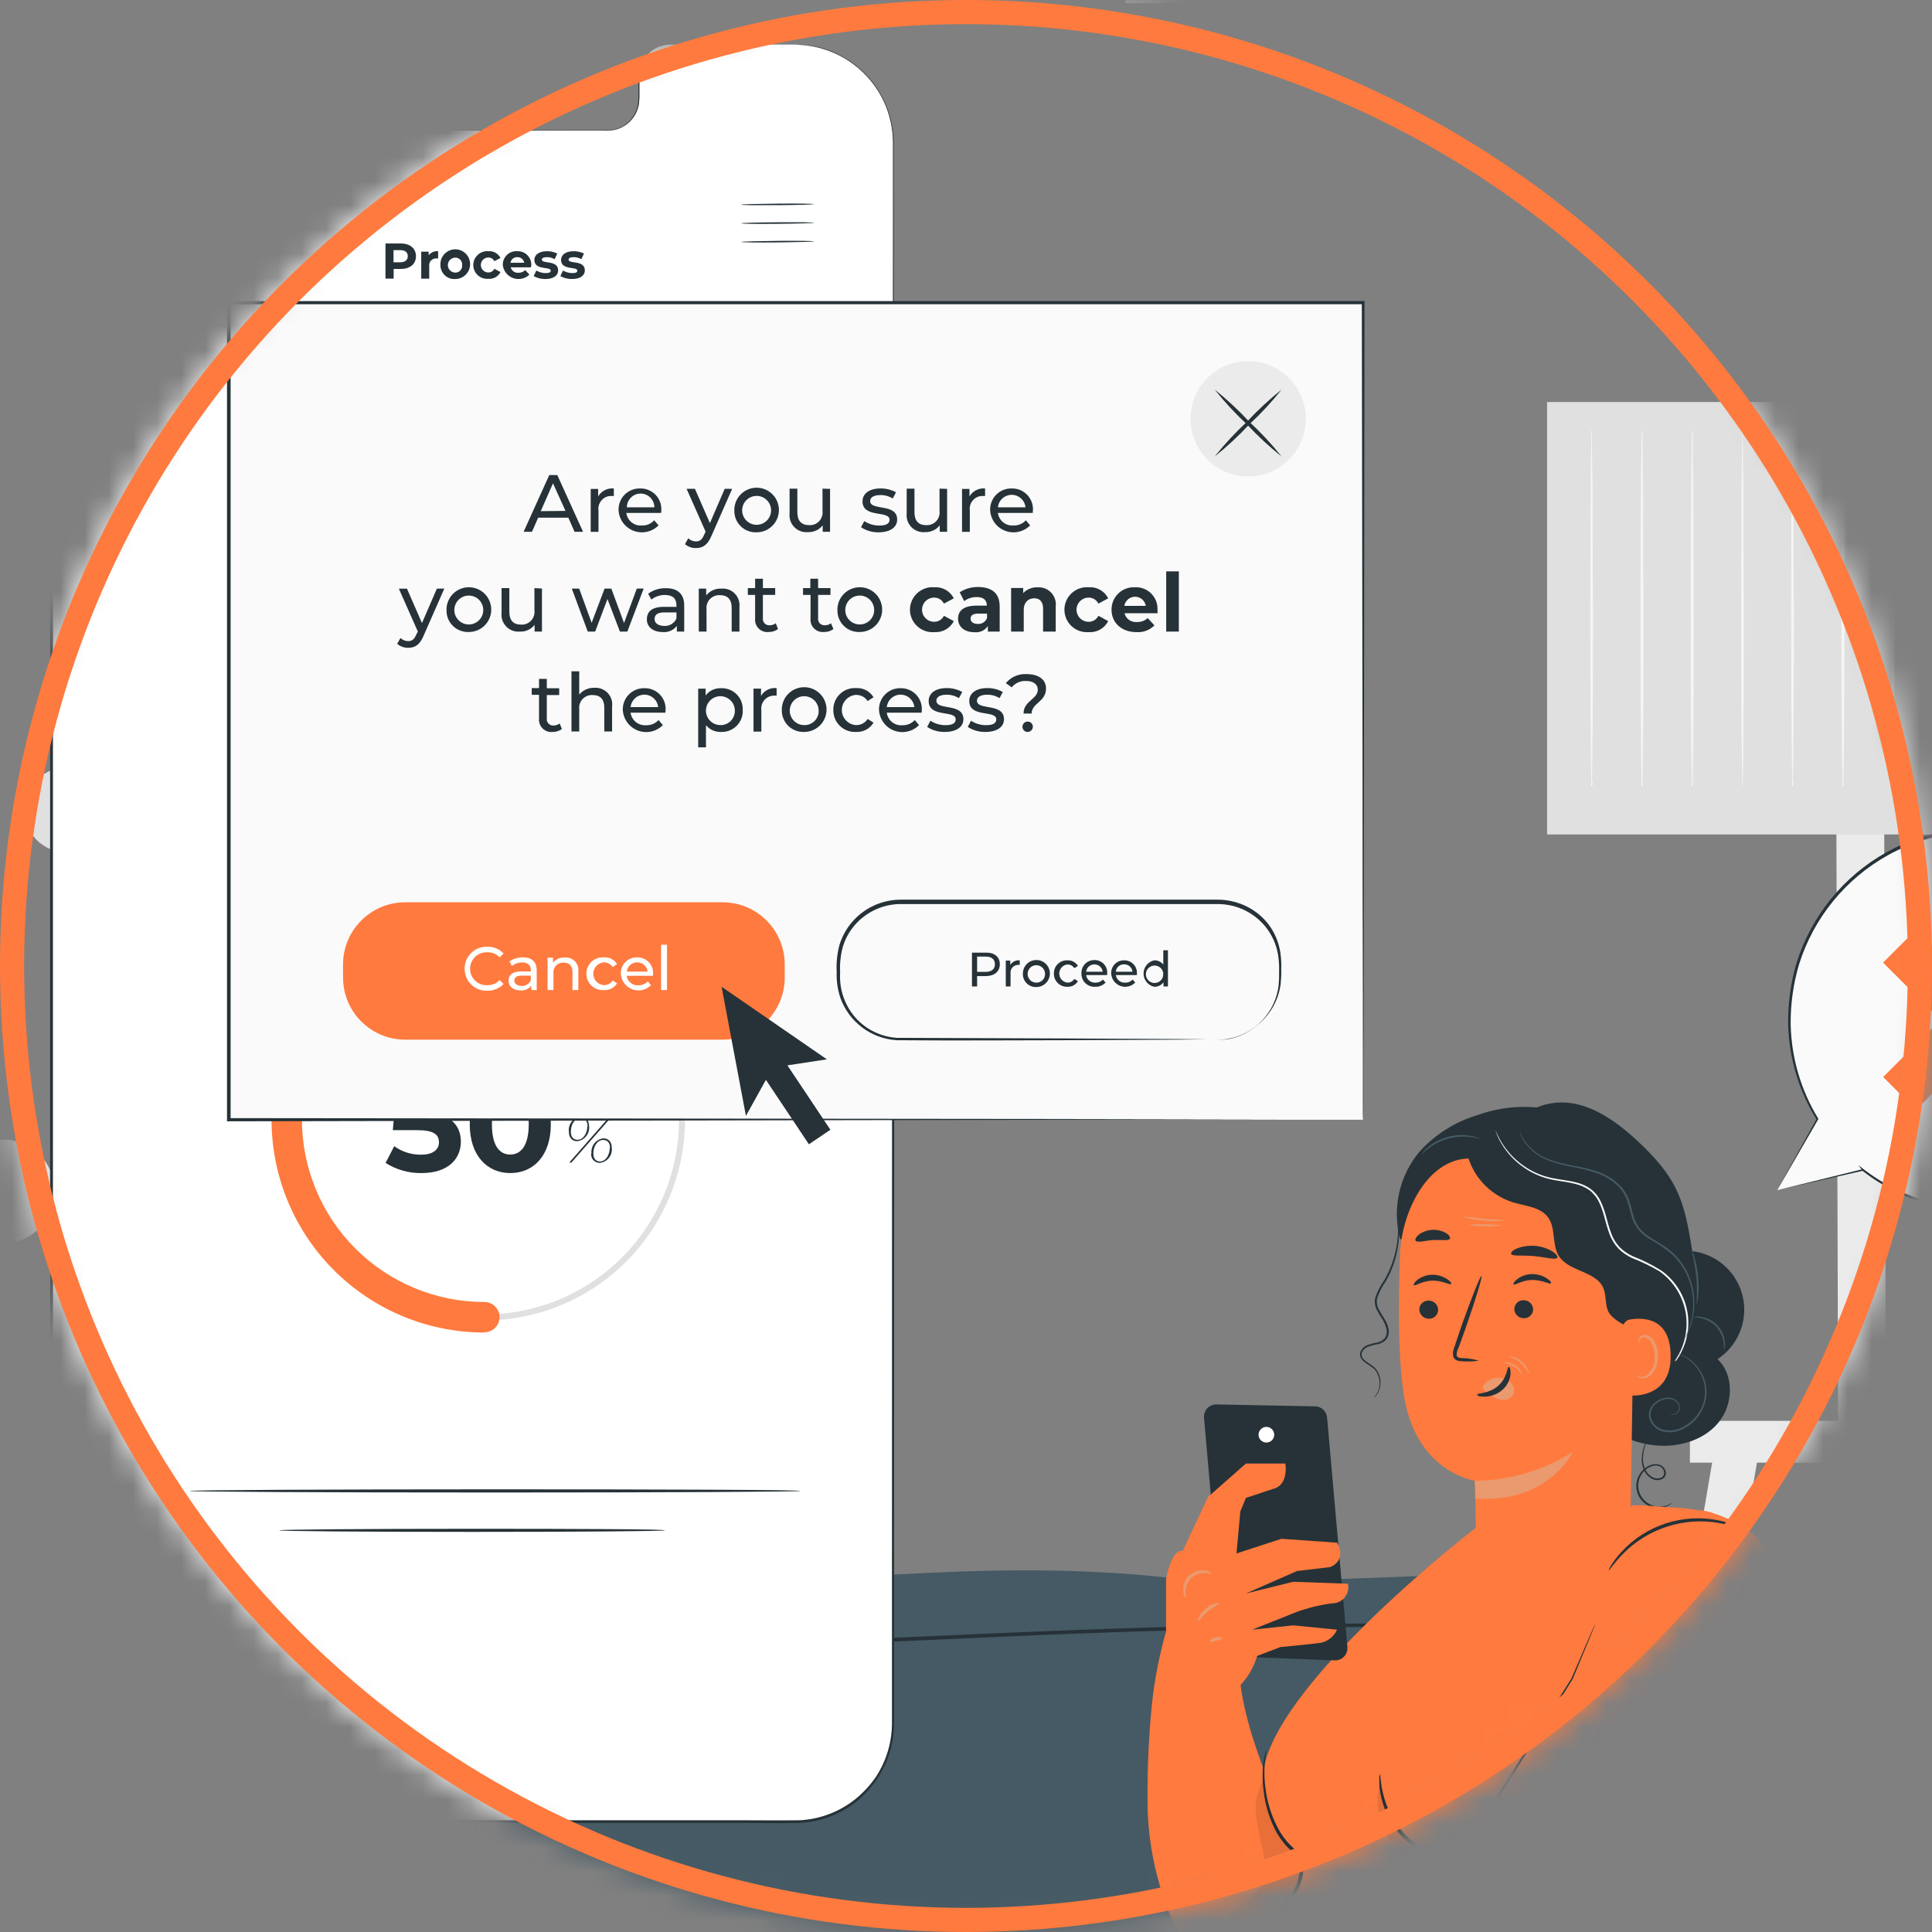 <svg width="80" height="80" viewBox="0 0 80 80" fill="none" xmlns="http://www.w3.org/2000/svg">
<rect x="0" y="0" width="80" height="80" fill="#808080" stroke="none"/>
<mask id="mask0_304_2172" style="mask-type:alpha" maskUnits="userSpaceOnUse" x="0" y="0" width="80" height="80">
<circle cx="40" cy="40" r="40" fill="#C4C4C4"/>
</mask>
<g mask="url(#mask0_304_2172)">
<path d="M71.144 59.109L61.015 118.554H62.716L73.005 59.109H71.144Z" fill="#EBEBEB"/>
<path d="M78.269 118.554H76.288L76.036 32.544H78.017L78.269 118.554Z" fill="#EBEBEB"/>
<path d="M92.007 16.647H64.061V34.553H92.007V16.647Z" fill="#E0E0E0"/>
<path d="M84.003 58.835H69.976V60.565H84.003V58.835Z" fill="#EBEBEB"/>
<path d="M65.918 32.216C65.935 32.324 65.942 32.434 65.937 32.544H65.898C65.87 31.668 65.851 28.769 65.851 25.33C65.851 23.254 65.865 21.379 65.87 19.997C65.87 19.328 65.887 18.779 65.893 18.379C65.893 18.2 65.893 18.055 65.893 17.94C65.893 17.888 65.898 17.837 65.907 17.786C65.919 17.836 65.924 17.888 65.921 17.94C65.921 18.055 65.921 18.2 65.921 18.379C65.921 18.779 65.921 19.328 65.943 19.997C65.943 21.379 65.943 23.254 65.963 25.33C65.963 28.769 65.94 31.668 65.912 32.544H65.873C65.881 32.434 65.896 32.324 65.918 32.216V32.216Z" fill="#F5F5F5"/>
<path d="M67.999 32.216C68.012 32.325 68.018 32.434 68.016 32.544H67.979C67.951 31.668 67.929 28.769 67.929 25.33C67.929 23.254 67.943 21.379 67.948 19.997C67.948 19.328 67.965 18.779 67.971 18.379C67.971 18.2 67.971 18.055 67.985 17.94C67.982 17.888 67.986 17.836 67.999 17.786C68.007 17.837 68.012 17.888 68.013 17.94C68.013 18.055 68.013 18.2 68.013 18.379C68.013 18.779 68.027 19.328 68.035 19.997C68.035 21.379 68.035 23.254 68.055 25.33C68.055 28.769 68.035 31.668 68.004 32.544H67.968C67.967 32.434 67.978 32.324 67.999 32.216V32.216Z" fill="#F5F5F5"/>
<path d="M70.079 32.216C70.094 32.325 70.101 32.434 70.098 32.544H70.059C70.031 31.668 70.009 28.769 70.009 25.33C70.009 23.254 70.026 21.379 70.031 19.997C70.031 19.328 70.045 18.779 70.051 18.379C70.051 18.2 70.051 18.055 70.065 17.94C70.064 17.888 70.068 17.837 70.079 17.786C70.089 17.837 70.094 17.888 70.093 17.94C70.093 18.055 70.093 18.2 70.093 18.379C70.093 18.779 70.093 19.328 70.112 19.997C70.112 21.379 70.126 23.254 70.135 25.33C70.135 28.769 70.112 31.668 70.084 32.544H70.045C70.047 32.434 70.058 32.324 70.079 32.216V32.216Z" fill="#F5F5F5"/>
<path d="M72.146 32.216C72.164 32.324 72.17 32.434 72.166 32.544H72.146C72.118 31.668 72.099 28.769 72.099 25.33C72.099 23.254 72.113 21.379 72.118 19.997C72.118 19.328 72.135 18.779 72.141 18.379C72.141 18.2 72.141 18.055 72.141 17.94C72.141 17.888 72.146 17.837 72.155 17.786C72.162 17.837 72.162 17.889 72.155 17.94C72.155 18.055 72.155 18.2 72.169 18.379C72.169 18.779 72.169 19.328 72.191 19.997C72.191 21.379 72.191 23.254 72.211 25.33C72.211 28.769 72.188 31.668 72.16 32.544H72.146C72.139 32.435 72.139 32.325 72.146 32.216V32.216Z" fill="#F5F5F5"/>
<path d="M74.239 32.216C74.252 32.325 74.258 32.434 74.256 32.544H74.219C74.191 31.668 74.169 28.769 74.169 25.33C74.169 23.254 74.169 21.379 74.189 19.997C74.189 19.328 74.205 18.779 74.211 18.379C74.211 18.2 74.211 18.055 74.225 17.94C74.222 17.888 74.227 17.836 74.239 17.786C74.243 17.837 74.243 17.889 74.239 17.94C74.239 18.055 74.239 18.2 74.239 18.379C74.239 18.779 74.253 19.328 74.261 19.997C74.261 21.379 74.261 23.254 74.281 25.33C74.281 28.769 74.261 31.668 74.231 32.544H74.194C74.198 32.433 74.213 32.324 74.239 32.216Z" fill="#F5F5F5"/>
<path d="M76.318 32.216C76.334 32.325 76.34 32.434 76.338 32.544H76.298C76.27 31.668 76.248 28.769 76.248 25.33C76.248 23.254 76.265 21.379 76.27 19.997C76.27 19.328 76.284 18.779 76.29 18.379C76.29 18.2 76.29 18.055 76.304 17.94C76.303 17.888 76.307 17.837 76.318 17.786C76.324 17.837 76.324 17.889 76.318 17.94C76.318 18.055 76.318 18.2 76.332 18.379C76.332 18.779 76.332 19.328 76.352 19.997C76.352 21.379 76.366 23.254 76.374 25.33C76.374 28.769 76.352 31.668 76.324 32.544H76.284C76.287 32.434 76.298 32.324 76.318 32.216V32.216Z" fill="#F5F5F5"/>
<path d="M78.397 32.216C78.415 32.324 78.421 32.434 78.417 32.544H78.378C78.35 31.668 78.33 28.769 78.33 25.33C78.33 23.254 78.33 21.379 78.35 19.997C78.35 19.328 78.367 18.779 78.372 18.379C78.372 18.2 78.372 18.055 78.372 17.94C78.368 17.889 78.368 17.837 78.372 17.786C78.384 17.836 78.389 17.888 78.386 17.94C78.386 18.055 78.386 18.2 78.4 18.379C78.4 18.779 78.4 19.328 78.422 19.997C78.422 21.379 78.422 23.254 78.442 25.33C78.442 28.769 78.42 31.668 78.392 32.544H78.353C78.36 32.434 78.375 32.324 78.397 32.216V32.216Z" fill="#F5F5F5"/>
<path d="M1.638 50.856C2.477 50.017 2.477 48.656 1.638 47.817C0.799 46.978 -0.562 46.978 -1.401 47.817C-2.241 48.656 -2.241 50.017 -1.401 50.856C-0.562 51.695 0.799 51.695 1.638 50.856Z" fill="#E0E0E0"/>
<path d="M-1.981 34.093C-0.524 33.485 0.165 31.81 -0.444 30.352C-1.052 28.895 -2.726 28.206 -4.184 28.814C-5.642 29.423 -6.33 31.097 -5.722 32.555C-5.114 34.013 -3.439 34.701 -1.981 34.093Z" fill="#E0E0E0"/>
<path d="M6.911 45.573C7.094 44.441 6.325 43.375 5.193 43.191C4.061 43.008 2.995 43.777 2.811 44.909C2.628 46.041 3.397 47.107 4.529 47.29C5.661 47.474 6.727 46.705 6.911 45.573Z" fill="#E0E0E0"/>
<path d="M7.897 38.991C7.897 39.372 7.785 39.745 7.573 40.062C7.362 40.38 7.061 40.627 6.709 40.774C6.356 40.92 5.969 40.959 5.595 40.885C5.22 40.81 4.877 40.627 4.607 40.358C4.337 40.088 4.153 39.745 4.078 39.37C4.004 38.996 4.042 38.609 4.188 38.256C4.333 37.904 4.58 37.602 4.898 37.391C5.215 37.179 5.588 37.065 5.969 37.065C6.222 37.065 6.473 37.115 6.707 37.211C6.94 37.308 7.153 37.45 7.332 37.628C7.511 37.807 7.653 38.02 7.75 38.253C7.847 38.487 7.897 38.737 7.897 38.991V38.991Z" fill="#E0E0E0"/>
<path d="M4.525 33.537C4.525 33.885 4.422 34.225 4.228 34.515C4.035 34.804 3.76 35.03 3.438 35.163C3.117 35.296 2.763 35.331 2.422 35.263C2.08 35.195 1.767 35.028 1.52 34.782C1.274 34.535 1.107 34.222 1.039 33.88C0.971 33.539 1.006 33.185 1.139 32.863C1.272 32.542 1.498 32.267 1.787 32.074C2.077 31.88 2.417 31.777 2.765 31.777C3.232 31.777 3.679 31.962 4.009 32.292C4.34 32.622 4.525 33.07 4.525 33.537V33.537Z" fill="#E0E0E0"/>
<path d="M60.28 0.062C60.277 0.041 60.277 0.019 60.28 -0.002V-0.187C60.28 -0.358 60.28 -0.593 60.28 -0.895C60.28 -1.519 60.28 -2.411 60.257 -3.539L60.299 -3.497L46.686 -3.469C46.717 -3.5 46.616 -3.399 46.753 -3.539V0.062L46.686 -0.005L56.388 0.026L59.25 0.045H60.025H60.227H60.299C60.278 0.048 60.256 0.048 60.235 0.045H60.042H59.281L56.435 0.062L46.667 0.129H46.597V-3.533L46.667 -3.603L60.28 -3.575H60.322V-3.533C60.322 -2.395 60.302 -1.494 60.299 -0.867C60.299 -0.567 60.299 -0.332 60.299 -0.167C60.299 -0.094 60.299 -0.036 60.299 0.012C60.294 0.029 60.288 0.046 60.28 0.062V0.062Z" fill="#E0E0E0"/>
<path d="M48.548 65.35C41.883 64.577 35.218 65.372 28.521 65.783C19.682 66.329 10.845 64.837 1.992 64.801C0.702 64.801 -0.703 64.863 -1.682 65.702C-2.368 66.293 -2.726 67.177 -2.947 68.052C-4.656 74.872 -0.859 81.156 -1.548 88.115C-1.549 88.173 -1.555 88.23 -1.564 88.286L-1.545 93.678L79.725 92.355C79.725 92.355 83.399 68.17 81.06 65.834C78.721 63.497 54.24 66.013 48.548 65.35Z" fill="#455A64"/>
<path d="M81.74 68.145C81.74 68.145 81.667 68.145 81.527 68.145L80.903 68.106L78.505 67.946C76.426 67.814 73.412 67.649 69.685 67.529C65.958 67.409 61.517 67.336 56.587 67.367C51.657 67.398 46.234 67.549 40.556 67.814C34.879 68.08 29.45 68.301 24.514 68.282C20.141 68.299 15.771 68.052 11.427 67.543C8.508 67.174 5.612 66.64 2.753 65.942C1.743 65.68 0.968 65.447 0.439 65.299L-0.16 65.126C-0.297 65.086 -0.364 65.061 -0.364 65.061C-0.364 65.061 -0.294 65.075 -0.157 65.112L0.447 65.271C0.979 65.408 1.757 65.635 2.767 65.889C5.628 66.564 8.524 67.081 11.441 67.439C15.779 67.931 20.143 68.165 24.509 68.139C29.439 68.139 34.862 67.918 40.545 67.661C46.228 67.403 51.651 67.246 56.581 67.224C61.512 67.202 65.955 67.283 69.683 67.42C73.41 67.557 76.423 67.733 78.505 67.882C79.546 67.952 80.352 68.019 80.9 68.066L81.522 68.122C81.662 68.125 81.74 68.145 81.74 68.145Z" fill="#263238"/>
<path d="M24.398 71.128C24.178 70.673 24.002 70.198 23.872 69.709C23.698 69.235 23.569 68.746 23.486 68.248C23.707 68.703 23.883 69.178 24.012 69.667C24.188 70.14 24.318 70.629 24.398 71.128Z" fill="#263238"/>
<path d="M26.047 73.472C26.091 73.215 26.149 72.96 26.223 72.709C26.368 72.101 26.442 71.478 26.442 70.853C26.429 70.229 26.326 69.609 26.134 69.015C26.037 68.773 25.953 68.527 25.882 68.276C25.882 68.276 25.929 68.335 25.994 68.455C26.084 68.625 26.164 68.801 26.232 68.981C26.456 69.58 26.576 70.212 26.587 70.851C26.589 71.488 26.5 72.122 26.324 72.734C26.264 72.991 26.171 73.239 26.047 73.472V73.472Z" fill="#263238"/>
<path d="M78.448 101.477C78.529 103.323 78.619 105.193 79.173 106.955C79.727 108.718 80.81 110.392 82.441 111.259C83.882 112.026 85.578 112.099 87.198 112.099C89.034 112.115 90.871 112.089 92.71 112.02C93.43 111.992 94.23 111.922 94.711 111.385C95.111 110.937 95.17 110.288 95.209 109.689C95.769 101.222 96.329 92.738 95.996 84.259C95.986 83.023 95.847 81.79 95.579 80.583C94.857 77.74 90.853 74.726 88.141 73.607C85.43 72.487 82.427 72.837 79.909 74.34L79.011 86.179L78.448 101.477Z" fill="#455A64"/>
<path d="M81.25 66.088C81.265 66.106 81.278 66.125 81.286 66.147C81.314 66.195 81.345 66.253 81.381 66.323C81.486 66.56 81.568 66.806 81.625 67.059C81.816 67.989 81.914 68.936 81.919 69.885C81.955 71.088 81.885 72.516 81.804 74.099C81.715 75.819 81.509 77.531 81.188 79.223C81.02 80.124 80.816 80.994 80.651 81.836C80.486 82.678 80.371 83.515 80.293 84.29C80.128 85.863 80.1 87.29 80.052 88.487C80.005 89.685 79.946 90.656 79.87 91.322C79.84 91.658 79.8 91.915 79.778 92.089C79.778 92.17 79.756 92.234 79.747 92.287C79.745 92.311 79.74 92.333 79.731 92.355C79.731 92.355 79.731 92.332 79.731 92.287C79.731 92.243 79.731 92.167 79.745 92.086C79.745 91.91 79.789 91.652 79.812 91.319C79.868 90.65 79.918 89.682 79.946 88.485C79.974 87.287 79.996 85.857 80.156 84.287C80.237 83.498 80.349 82.67 80.508 81.822C80.668 80.974 80.875 80.104 81.043 79.206C81.36 77.516 81.567 75.808 81.661 74.091C81.751 72.51 81.829 71.083 81.807 69.894C81.813 68.95 81.73 68.007 81.561 67.079C81.511 66.828 81.44 66.582 81.348 66.343L81.267 66.158L81.25 66.088Z" fill="#263238"/>
<path d="M73.594 49.282L75.273 46.344C74.243 44.671 73.876 42.674 74.244 40.745C74.612 38.815 75.689 37.093 77.262 35.917C78.835 34.741 80.791 34.196 82.746 34.389C84.701 34.582 86.513 35.499 87.826 36.96C89.139 38.421 89.858 40.32 89.841 42.284C89.825 44.248 89.075 46.135 87.738 47.575C86.401 49.014 84.575 49.901 82.617 50.061C80.659 50.222 78.712 49.645 77.159 48.443L73.594 49.282Z" fill="#FAFAFA"/>
<path d="M73.594 49.282L77.142 48.409L77.119 48.468L76.949 48.244L77.172 48.418C78.263 49.256 79.555 49.791 80.919 49.971C81.327 50.025 81.739 50.044 82.15 50.026C82.363 50.026 82.579 50.007 82.794 49.99L83.452 49.887C84.967 49.587 86.359 48.846 87.454 47.757C88.55 46.668 89.299 45.28 89.608 43.767C89.829 42.625 89.796 41.448 89.512 40.32C89.219 39.141 88.649 38.05 87.85 37.135C87.04 36.197 86.018 35.467 84.868 35.006C83.761 34.566 82.569 34.381 81.381 34.466C80.262 34.541 79.173 34.861 78.191 35.403C76.426 36.381 75.103 38 74.497 39.925C74.254 40.742 74.136 41.591 74.148 42.444C74.181 43.811 74.574 45.146 75.287 46.313V46.333V46.35L73.591 49.271L75.225 46.327V46.364C74.492 45.185 74.085 43.834 74.044 42.446C74.028 41.582 74.143 40.721 74.385 39.892C74.993 37.933 76.332 36.283 78.124 35.286C79.122 34.731 80.23 34.404 81.37 34.326C82.602 34.232 83.838 34.429 84.98 34.9C86.122 35.371 87.138 36.103 87.945 37.037C88.754 37.971 89.329 39.084 89.624 40.283C89.913 41.431 89.945 42.628 89.717 43.789C89.495 44.889 89.04 45.928 88.382 46.837C87.2 48.477 85.438 49.608 83.454 49.999L82.788 50.096C82.567 50.116 82.349 50.122 82.134 50.133C81.717 50.148 81.299 50.127 80.886 50.069C79.507 49.882 78.203 49.33 77.108 48.471L77.159 48.42L77.192 48.465L77.139 48.479L73.594 49.282Z" fill="#263238"/>
<path d="M84.072 45.957L85.434 44.596L79.335 38.498L77.974 39.859L84.072 45.957Z" fill="#FF7A3E"/>
<path d="M77.977 44.596L79.338 45.957L85.436 39.859L84.075 38.498L77.977 44.596Z" fill="#FF7A3E"/>
<path d="M65.431 53.656C65.791 53.071 66.29 52.583 66.884 52.237C67.477 51.891 68.147 51.697 68.834 51.672L68.699 52.044C69.257 51.768 69.9 51.716 70.495 51.898C71.09 52.079 71.593 52.481 71.902 53.022C72.211 53.562 72.302 54.2 72.157 54.805C72.011 55.41 71.641 55.937 71.12 56.278C71.825 56.946 71.772 58.18 71.145 58.922C70.518 59.663 69.466 59.952 68.501 59.845C67.816 59.772 67.161 59.527 66.596 59.133C66.031 58.739 65.574 58.21 65.267 57.593C64.96 56.977 64.814 56.293 64.841 55.605C64.868 54.916 65.068 54.246 65.423 53.656H65.431Z" fill="#263238"/>
<path d="M67.559 50.746C67.357 50.186 67.444 49.582 67.368 48.997C67.203 47.71 66.201 46.624 64.993 46.154C63.757 45.721 62.41 45.728 61.179 46.173C60.248 46.452 59.413 46.981 58.764 47.704C58.354 48.199 58.069 48.785 57.932 49.413C57.795 50.041 57.811 50.693 57.978 51.314L64.556 50.441C65.136 50.991 65.803 51.443 66.529 51.778C66.743 51.875 66.978 51.915 67.212 51.896C67.329 51.883 67.44 51.837 67.532 51.764C67.624 51.69 67.692 51.591 67.729 51.479C67.746 51.223 67.687 50.968 67.559 50.746Z" fill="#263238"/>
<path d="M66.732 49.271L61.015 47.978C59.191 47.833 58.041 50.105 57.971 51.935C57.898 53.966 57.887 56.448 58.164 57.957C58.724 60.987 61.071 61.314 61.071 61.314C61.071 61.314 61.141 64.975 61.183 66.071C63.251 67.056 65.319 65.324 67.49 64.353L67.717 50.32C67.712 50.054 67.609 49.8 67.427 49.606C67.245 49.412 66.997 49.293 66.732 49.271V49.271Z" fill="#FF7A3E"/>
<path d="M58.77 54.221C58.772 54.323 58.814 54.42 58.887 54.492C58.959 54.564 59.056 54.605 59.158 54.607C59.208 54.609 59.258 54.602 59.304 54.585C59.351 54.568 59.394 54.541 59.431 54.507C59.467 54.474 59.496 54.433 59.517 54.387C59.538 54.342 59.549 54.293 59.55 54.243C59.55 54.141 59.51 54.042 59.437 53.969C59.365 53.897 59.267 53.855 59.164 53.855C59.114 53.852 59.064 53.859 59.017 53.876C58.969 53.894 58.926 53.92 58.889 53.954C58.852 53.988 58.823 54.03 58.802 54.075C58.782 54.121 58.771 54.171 58.77 54.221V54.221Z" fill="#263238"/>
<path d="M58.545 53.216C58.595 53.267 58.884 53.04 59.303 53.029C59.723 53.018 60.036 53.222 60.081 53.169C60.126 53.116 60.05 53.054 59.916 52.962C59.731 52.84 59.513 52.778 59.292 52.785C59.073 52.791 58.862 52.865 58.688 52.998C58.562 53.102 58.52 53.194 58.545 53.216Z" fill="#263238"/>
<path d="M62.703 54.201C62.705 54.303 62.747 54.401 62.82 54.472C62.892 54.544 62.99 54.584 63.092 54.585C63.142 54.587 63.191 54.58 63.238 54.563C63.285 54.547 63.328 54.52 63.364 54.487C63.401 54.453 63.43 54.413 63.45 54.367C63.471 54.322 63.482 54.273 63.484 54.224C63.482 54.122 63.441 54.025 63.369 53.953C63.297 53.882 63.199 53.841 63.098 53.84C63.048 53.837 62.998 53.844 62.951 53.861C62.904 53.878 62.861 53.904 62.824 53.937C62.787 53.971 62.758 54.012 62.737 54.057C62.716 54.102 62.705 54.152 62.703 54.201V54.201Z" fill="#263238"/>
<path d="M62.676 53.186C62.726 53.236 63.014 53.009 63.434 53.001C63.854 52.993 64.167 53.191 64.212 53.141C64.257 53.09 64.184 53.026 64.047 52.931C63.861 52.811 63.644 52.751 63.423 52.758C63.204 52.762 62.992 52.836 62.819 52.97C62.693 53.071 62.651 53.163 62.676 53.186Z" fill="#263238"/>
<path d="M61.234 56.342C61.011 56.276 60.781 56.24 60.548 56.236C60.442 56.236 60.339 56.208 60.319 56.135C60.309 56.022 60.336 55.91 60.395 55.813C60.487 55.55 60.588 55.276 60.691 54.988C61.1 53.815 61.394 52.85 61.346 52.833C61.298 52.816 60.929 53.756 60.507 54.932L60.227 55.771C60.163 55.903 60.147 56.052 60.182 56.194C60.199 56.231 60.225 56.263 60.256 56.289C60.288 56.316 60.324 56.334 60.364 56.345C60.423 56.36 60.484 56.367 60.546 56.367C60.775 56.386 61.006 56.378 61.234 56.342V56.342Z" fill="#263238"/>
<path d="M61.072 61.317C62.505 61.301 63.906 60.889 65.118 60.125C65.118 60.125 64.147 62.257 61.095 62.053L61.072 61.317Z" fill="#EB996E"/>
<path d="M61.436 57.349C61.514 57.246 61.616 57.165 61.733 57.112C61.851 57.06 61.98 57.039 62.108 57.05C62.201 57.056 62.292 57.081 62.375 57.122C62.458 57.164 62.532 57.222 62.592 57.294C62.65 57.362 62.685 57.446 62.694 57.535C62.702 57.625 62.682 57.714 62.637 57.792C62.572 57.87 62.486 57.926 62.388 57.954C62.291 57.981 62.187 57.978 62.091 57.945C61.891 57.881 61.706 57.777 61.545 57.64C61.498 57.608 61.456 57.567 61.422 57.52C61.407 57.497 61.398 57.47 61.398 57.442C61.398 57.414 61.407 57.387 61.422 57.363" fill="#EB996E"/>
<path d="M62.474 56.599C62.407 56.599 62.418 57.053 62.034 57.386C61.651 57.719 61.167 57.682 61.167 57.747C61.167 57.811 61.276 57.833 61.48 57.833C61.748 57.828 62.005 57.729 62.208 57.554C62.403 57.387 62.524 57.151 62.547 56.896C62.56 56.709 62.507 56.597 62.474 56.599Z" fill="#263238"/>
<path d="M62.571 51.918C62.616 52.033 63.033 51.965 63.528 52.013C64.023 52.061 64.424 52.184 64.485 52.08C64.513 52.03 64.443 51.924 64.278 51.817C64.06 51.688 63.816 51.61 63.563 51.589C63.311 51.567 63.057 51.603 62.82 51.694C62.633 51.773 62.552 51.865 62.571 51.918Z" fill="#263238"/>
<path d="M58.617 51.375C58.695 51.47 58.981 51.375 59.328 51.35C59.675 51.325 59.974 51.398 60.038 51.294C60.066 51.246 60.019 51.151 59.887 51.065C59.711 50.962 59.509 50.913 59.306 50.925C59.102 50.936 58.906 51.007 58.743 51.129C58.623 51.233 58.583 51.336 58.617 51.375Z" fill="#263238"/>
<path d="M63.646 45.852L60.719 47.634C60.818 48.134 61.051 48.599 61.392 48.978C61.734 49.357 62.171 49.637 62.658 49.789C63.178 49.943 63.805 49.982 64.116 50.427C64.426 50.872 64.256 51.546 64.552 52.013C64.964 52.662 66.077 52.623 66.388 53.328C66.522 53.636 66.455 54.003 66.595 54.308C66.785 54.714 67.818 55.223 68.243 55.086C68.668 54.949 69.18 55.298 69.317 54.918C69.317 54.918 70.392 53.896 70.076 51.84C69.76 49.783 69.494 48.904 68.084 47.511C66.673 46.117 65.19 45.233 63.646 45.852Z" fill="#263238"/>
<path d="M66.99 55.452C66.99 55.226 67.231 54.685 67.455 54.646C68.051 54.537 69.134 54.557 69.178 56.073C69.246 58.147 67.15 57.789 67.144 57.73C67.138 57.671 67.007 56.236 66.99 55.452Z" fill="#FF7A3E"/>
<path d="M67.751 56.932C67.751 56.932 67.788 56.958 67.849 56.983C67.894 57.001 67.941 57.011 67.989 57.011C68.037 57.011 68.085 57.001 68.129 56.983C68.26 56.893 68.365 56.771 68.433 56.628C68.501 56.485 68.53 56.326 68.518 56.169C68.516 55.99 68.475 55.814 68.398 55.654C68.378 55.587 68.343 55.527 68.294 55.478C68.245 55.429 68.184 55.393 68.118 55.374C68.076 55.364 68.032 55.37 67.994 55.389C67.955 55.409 67.925 55.441 67.908 55.48C67.883 55.539 67.908 55.578 67.885 55.584C67.863 55.589 67.841 55.55 67.855 55.463C67.863 55.412 67.89 55.365 67.93 55.332C67.987 55.288 68.058 55.267 68.129 55.273C68.215 55.287 68.295 55.323 68.364 55.376C68.431 55.43 68.485 55.501 68.518 55.581C68.609 55.753 68.658 55.945 68.661 56.141C68.661 56.56 68.462 56.958 68.163 57.056C68.108 57.073 68.049 57.079 67.992 57.071C67.935 57.063 67.88 57.043 67.832 57.011C67.757 56.972 67.746 56.932 67.751 56.932Z" fill="#EB996E"/>
<path d="M56.858 57.901L56.928 57.845C56.99 57.783 57.042 57.711 57.079 57.632C57.138 57.506 57.167 57.368 57.163 57.229C57.162 57.042 57.101 56.861 56.99 56.711C56.864 56.538 56.643 56.457 56.483 56.297C56.44 56.262 56.409 56.215 56.393 56.161C56.377 56.108 56.377 56.051 56.394 55.998C56.419 55.944 56.454 55.895 56.499 55.854C56.543 55.814 56.595 55.783 56.651 55.763C56.777 55.719 56.906 55.685 57.037 55.662C57.187 55.637 57.322 55.558 57.418 55.441C57.461 55.375 57.489 55.301 57.501 55.223C57.513 55.146 57.508 55.066 57.488 54.99C57.451 54.84 57.388 54.697 57.3 54.568C57.216 54.445 57.142 54.316 57.077 54.182C57.015 54.055 56.996 53.912 57.02 53.773C57.105 53.514 57.229 53.27 57.387 53.049C57.622 52.637 57.785 52.189 57.868 51.722C57.927 51.41 57.948 51.091 57.93 50.774C57.93 50.662 57.916 50.575 57.907 50.516C57.905 50.486 57.9 50.456 57.891 50.427C57.891 50.427 57.891 50.553 57.891 50.774C57.896 51.089 57.868 51.404 57.807 51.714C57.716 52.172 57.551 52.611 57.317 53.015C57.153 53.242 57.025 53.493 56.939 53.759C56.911 53.912 56.931 54.07 56.998 54.21C57.064 54.348 57.141 54.481 57.228 54.607C57.309 54.728 57.369 54.863 57.404 55.005C57.423 55.071 57.428 55.14 57.418 55.208C57.408 55.276 57.384 55.341 57.348 55.399C57.262 55.503 57.142 55.572 57.009 55.595C56.874 55.618 56.741 55.654 56.612 55.701C56.549 55.727 56.492 55.765 56.444 55.813C56.395 55.861 56.358 55.918 56.332 55.981C56.311 56.047 56.311 56.117 56.332 56.182C56.355 56.244 56.391 56.3 56.438 56.345C56.618 56.513 56.833 56.588 56.95 56.745C57.057 56.886 57.117 57.056 57.124 57.232C57.13 57.365 57.107 57.498 57.054 57.621C57.005 57.725 56.939 57.819 56.858 57.901V57.901Z" fill="#263238"/>
<path d="M69.376 56.373C69.491 56.233 69.585 56.077 69.656 55.911C69.923 55.346 69.982 54.706 69.823 54.102C69.665 53.498 69.299 52.97 68.789 52.609C68.421 52.38 68.034 52.185 67.63 52.027C67.423 51.935 67.234 51.807 67.071 51.649C66.913 51.481 66.793 51.282 66.715 51.065C66.547 50.623 66.483 50.152 66.279 49.741C66.18 49.537 66.035 49.36 65.854 49.223C65.676 49.1 65.477 49.011 65.266 48.963C64.86 48.86 64.466 48.837 64.116 48.745C63.788 48.663 63.476 48.526 63.193 48.342C62.78 48.077 62.433 47.722 62.177 47.304C62.106 47.19 62.044 47.071 61.989 46.949L61.944 46.853C61.944 46.834 61.944 46.823 61.928 46.823C61.983 46.996 62.058 47.162 62.152 47.318C62.401 47.748 62.748 48.114 63.164 48.387C63.451 48.577 63.767 48.719 64.099 48.806C64.457 48.902 64.855 48.924 65.249 49.028C65.449 49.077 65.639 49.163 65.809 49.279C65.981 49.41 66.119 49.58 66.212 49.775C66.41 50.172 66.472 50.639 66.643 51.09C66.725 51.316 66.852 51.523 67.015 51.7C67.178 51.861 67.367 51.993 67.575 52.092C67.974 52.244 68.36 52.431 68.727 52.651C69.022 52.862 69.27 53.131 69.457 53.441C69.645 53.752 69.766 54.097 69.816 54.456C69.877 54.944 69.806 55.439 69.609 55.889C69.555 56.011 69.492 56.128 69.421 56.241L69.365 56.331L69.376 56.373Z" fill="#FAFAFA"/>
<path d="M69.763 55.433C69.852 55.295 69.925 55.148 69.979 54.993C70.132 54.571 70.189 54.12 70.147 53.673C70.083 53.005 69.785 52.38 69.307 51.91C69.168 51.776 69.015 51.658 68.851 51.557C68.686 51.451 68.512 51.356 68.345 51.247C68.173 51.141 68.019 51.009 67.888 50.855C67.762 50.689 67.672 50.498 67.623 50.295C67.567 50.091 67.525 49.881 67.452 49.68C67.38 49.481 67.271 49.299 67.13 49.142C66.86 48.852 66.521 48.635 66.145 48.51C65.809 48.401 65.464 48.318 65.115 48.261C64.815 48.209 64.518 48.135 64.228 48.04C63.808 47.902 63.438 47.64 63.168 47.29C63.075 47.157 62.998 47.013 62.938 46.862V46.893C62.946 46.924 62.956 46.955 62.967 46.985C63.01 47.098 63.067 47.206 63.134 47.307C63.403 47.67 63.776 47.943 64.203 48.087C64.494 48.188 64.793 48.265 65.096 48.32C65.441 48.38 65.781 48.465 66.114 48.574C66.479 48.697 66.806 48.909 67.069 49.19C67.201 49.342 67.305 49.516 67.376 49.705C67.446 49.898 67.486 50.105 67.544 50.315C67.597 50.526 67.692 50.724 67.824 50.897C67.959 51.057 68.119 51.195 68.297 51.305C68.638 51.486 68.959 51.704 69.254 51.955C69.726 52.413 70.023 53.021 70.093 53.675C70.14 54.115 70.091 54.56 69.951 54.979C69.913 55.094 69.868 55.206 69.816 55.315C69.796 55.353 69.779 55.392 69.763 55.433Z" fill="#455A64"/>
<path d="M58.875 47.788C58.875 47.788 58.981 47.684 59.169 47.542C59.413 47.357 59.69 47.221 59.986 47.142C60.283 47.066 60.591 47.045 60.895 47.083C61.13 47.114 61.27 47.164 61.273 47.153C61.276 47.142 61.242 47.13 61.178 47.108C61.088 47.073 60.994 47.047 60.898 47.032C60.759 47.006 60.617 46.995 60.475 46.999C60.303 47.004 60.131 47.028 59.963 47.072C59.796 47.118 59.633 47.182 59.479 47.262C59.355 47.329 59.238 47.409 59.13 47.5C59.056 47.56 58.989 47.628 58.928 47.701C58.892 47.755 58.869 47.785 58.875 47.788Z" fill="#455A64"/>
<path d="M69.158 58.555C69.18 58.573 69.206 58.583 69.234 58.586C69.275 58.591 69.316 58.588 69.355 58.575C69.394 58.562 69.43 58.541 69.46 58.513C69.505 58.473 69.537 58.42 69.553 58.362C69.567 58.292 69.559 58.218 69.53 58.152C69.496 58.072 69.439 58.003 69.367 57.953C69.294 57.904 69.209 57.876 69.122 57.873C68.914 57.865 68.71 57.934 68.548 58.066C68.455 58.136 68.38 58.227 68.33 58.331C68.277 58.446 68.261 58.574 68.285 58.698C68.316 58.826 68.378 58.945 68.467 59.043C68.555 59.141 68.667 59.215 68.792 59.258C69.063 59.339 69.355 59.321 69.614 59.207C69.861 59.101 70.079 58.94 70.253 58.736C70.427 58.531 70.551 58.289 70.616 58.029C70.674 57.802 70.681 57.565 70.636 57.335C70.596 57.137 70.521 56.947 70.415 56.776C70.262 56.525 70.046 56.318 69.788 56.177L69.665 56.115C69.635 56.101 69.604 56.089 69.572 56.079C69.547 56.068 69.521 56.061 69.494 56.059C69.494 56.059 69.6 56.099 69.774 56.202C70.019 56.35 70.224 56.557 70.37 56.804C70.479 56.983 70.552 57.183 70.583 57.391C70.614 57.599 70.604 57.811 70.552 58.015C70.487 58.263 70.366 58.493 70.199 58.687C70.031 58.881 69.822 59.034 69.586 59.135C69.344 59.241 69.071 59.258 68.817 59.182C68.702 59.144 68.6 59.077 68.518 58.988C68.437 58.899 68.38 58.79 68.352 58.673C68.336 58.567 68.349 58.459 68.39 58.36C68.431 58.262 68.498 58.176 68.585 58.113C68.735 57.989 68.924 57.923 69.119 57.926C69.197 57.927 69.274 57.95 69.34 57.992C69.406 58.034 69.459 58.093 69.494 58.164C69.521 58.221 69.53 58.285 69.519 58.348C69.505 58.411 69.469 58.468 69.418 58.507C69.367 58.547 69.304 58.568 69.239 58.566C69.212 58.567 69.185 58.563 69.158 58.555V58.555Z" fill="#455A64"/>
<path d="M69.27 62.212C69.2 62.256 69.126 62.294 69.049 62.327C68.839 62.408 68.606 62.408 68.395 62.327C68.241 62.267 68.107 62.164 68.008 62.032C67.909 61.899 67.85 61.742 67.835 61.577C67.824 61.384 67.877 61.192 67.986 61.032C68.099 60.858 68.276 60.735 68.479 60.69C68.574 60.671 68.673 60.686 68.758 60.732C68.799 60.758 68.833 60.791 68.859 60.832C68.884 60.872 68.901 60.917 68.907 60.965C68.912 61.009 68.904 61.053 68.883 61.093C68.863 61.132 68.831 61.164 68.792 61.185C68.709 61.222 68.617 61.23 68.529 61.208C68.447 61.183 68.371 61.141 68.305 61.085C68.24 61.029 68.186 60.961 68.148 60.883C68.076 60.748 68.036 60.597 68.031 60.444C68.033 60.217 68.072 59.992 68.146 59.778C68.174 59.7 68.198 59.619 68.216 59.537C68.205 59.556 68.196 59.576 68.188 59.596C68.171 59.635 68.146 59.694 68.118 59.77C68.032 59.984 67.985 60.213 67.981 60.444C67.979 60.607 68.019 60.768 68.095 60.911C68.136 60.998 68.194 61.075 68.265 61.137C68.337 61.2 68.421 61.247 68.512 61.275C68.617 61.302 68.728 61.292 68.826 61.247C68.877 61.222 68.919 61.181 68.946 61.131C68.974 61.081 68.986 61.024 68.98 60.967C68.971 60.91 68.951 60.856 68.919 60.807C68.888 60.759 68.846 60.718 68.798 60.688C68.694 60.63 68.573 60.611 68.456 60.634C68.346 60.658 68.242 60.703 68.15 60.767C68.057 60.832 67.979 60.914 67.919 61.009C67.805 61.173 67.748 61.369 67.757 61.568C67.765 61.767 67.838 61.958 67.965 62.111C68.092 62.264 68.265 62.372 68.459 62.418C68.653 62.463 68.856 62.444 69.038 62.364C69.096 62.338 69.15 62.306 69.201 62.268C69.226 62.252 69.249 62.234 69.27 62.212V62.212Z" fill="#263238"/>
<path d="M62.249 56.434C62.413 56.452 62.569 56.509 62.706 56.6C62.843 56.691 62.956 56.814 63.035 56.958C63.035 56.958 63.035 56.896 62.993 56.812C62.937 56.699 62.851 56.602 62.744 56.532C62.641 56.464 62.523 56.422 62.4 56.409C62.305 56.409 62.246 56.426 62.249 56.434Z" fill="#EB996E"/>
<path d="M62.496 56.166C62.67 56.236 62.833 56.33 62.98 56.446C63.111 56.58 63.224 56.732 63.316 56.896C63.316 56.896 63.316 56.826 63.274 56.728C63.219 56.599 63.136 56.485 63.031 56.392C62.925 56.299 62.801 56.228 62.667 56.185C62.563 56.155 62.496 56.157 62.496 56.166Z" fill="#EB996E"/>
<path d="M60.578 50.385C60.862 50.478 61.158 50.531 61.457 50.544C61.753 50.58 62.052 50.573 62.347 50.525C62.347 50.502 61.949 50.525 61.462 50.471C60.975 50.418 60.584 50.362 60.578 50.385Z" fill="#EB996E"/>
<path d="M60.801 50.721C61.029 50.762 61.26 50.779 61.492 50.771C61.722 50.788 61.954 50.78 62.183 50.748C61.955 50.708 61.723 50.691 61.492 50.698C61.261 50.681 61.03 50.689 60.801 50.721V50.721Z" fill="#EB996E"/>
<path d="M70.25 54.011C70.29 53.906 70.312 53.796 70.317 53.684C70.345 53.414 70.345 53.142 70.317 52.872C70.294 52.603 70.244 52.337 70.166 52.078C70.141 51.968 70.099 51.864 70.043 51.767C70.132 52.136 70.199 52.51 70.244 52.886C70.269 53.261 70.271 53.636 70.25 54.011V54.011Z" fill="#455A64"/>
<path d="M71.386 55.908C71.423 55.807 71.436 55.699 71.422 55.592C71.405 55.328 71.298 55.078 71.118 54.884C70.938 54.691 70.696 54.565 70.434 54.529C70.329 54.505 70.218 54.51 70.115 54.543C70.115 54.543 70.238 54.543 70.426 54.582C70.67 54.631 70.893 54.754 71.064 54.934C71.231 55.119 71.337 55.351 71.369 55.598C71.394 55.788 71.372 55.908 71.386 55.908Z" fill="#455A64"/>
<path d="M48.271 67.602C47.996 68.577 47.804 69.574 47.697 70.582C47.549 72.076 47.492 73.578 47.526 75.079C47.636 77.523 48.449 79.883 49.869 81.875V81.875C50.057 82.121 50.299 82.32 50.577 82.456C50.855 82.591 51.161 82.661 51.471 82.659C51.78 82.657 52.085 82.583 52.361 82.443C52.637 82.303 52.877 82.101 53.061 81.853L55.58 78.464L53.68 76.262C53.68 76.262 51.643 72.46 51.346 69.569L48.271 67.602Z" fill="#FF7A3E"/>
<path d="M61.11 63.262C61.11 63.262 51.75 70.467 52.307 74.026C52.674 76.349 53.46 80.521 53.46 80.521L50.721 82.275L68.542 83.977C68.542 83.977 70.073 80.059 71.581 76.674C72.353 74.942 74.444 69.457 73.722 65.722C73.341 63.743 71.539 62.54 69.463 62.434C68.582 62.389 67.686 62.277 67.563 62.352C65.772 63.452 63.981 64.031 62.728 64.135C62.4 64.182 62.066 64.123 61.775 63.966C61.483 63.809 61.251 63.562 61.11 63.262V63.262Z" fill="#FF7A3E"/>
<path d="M67.264 64.376C67.264 64.376 69.223 62.101 70.818 62.615C72.161 63.049 73.513 63.799 73.776 65.836C74.039 67.873 72.309 73.296 70.616 75.781C69.452 77.488 63.061 83.437 63.061 83.437L51.65 83.09L60.425 76.934L65.096 69.524L67.264 64.376Z" fill="#FF7A3E"/>
<path d="M66.058 67.235L66.005 67.386C65.96 67.49 65.901 67.638 65.826 67.826L65.123 69.524C64.105 71.161 62.49 73.747 60.481 76.97L51.715 83.126L51.675 82.995L57.059 83.157L63.086 83.344L63.036 83.361C65.26 81.274 67.328 79.296 69.102 77.438C71.011 75.669 71.847 73.47 72.525 71.713C73.052 70.322 73.445 68.883 73.697 67.417C73.742 67.16 73.759 66.93 73.784 66.732C73.809 66.533 73.8 66.365 73.809 66.228C73.817 66.091 73.809 65.996 73.795 65.92C73.791 65.885 73.791 65.849 73.795 65.814C73.802 65.848 73.807 65.883 73.809 65.917C73.809 65.992 73.817 66.096 73.834 66.228C73.834 66.368 73.834 66.536 73.834 66.734C73.834 66.933 73.8 67.165 73.759 67.426C73.516 68.907 73.126 70.36 72.592 71.763C72.241 72.748 71.827 73.708 71.352 74.639C71.086 75.165 70.773 75.666 70.418 76.136C70.034 76.609 69.615 77.077 69.172 77.535C67.401 79.405 65.339 81.386 63.111 83.479L63.092 83.501H63.061L57.037 83.325L51.653 83.16H51.438L51.614 83.037L60.395 76.9L60.378 76.917L65.07 69.502C65.386 68.766 65.63 68.198 65.8 67.809L65.991 67.375C66.033 67.286 66.058 67.235 66.058 67.235Z" fill="#263238"/>
<path d="M72.071 63.279C72.071 63.304 71.738 63.161 71.187 63.066C70.47 62.939 69.732 62.988 69.038 63.211C68.344 63.433 67.715 63.821 67.205 64.342C66.811 64.737 66.646 65.042 66.609 65.025C66.637 64.947 66.674 64.872 66.721 64.804C66.843 64.614 66.98 64.435 67.133 64.269C67.639 63.715 68.281 63.303 68.996 63.074C69.711 62.846 70.473 62.808 71.207 62.965C71.427 63.012 71.642 63.079 71.85 63.164C71.93 63.189 72.005 63.228 72.071 63.279Z" fill="#263238"/>
<path d="M50.218 82.231C50.211 82.191 50.211 82.15 50.218 82.11C50.233 81.997 50.267 81.886 50.316 81.783C50.516 81.414 50.77 81.076 51.069 80.781C51.432 80.398 51.908 79.975 52.409 79.505C52.664 79.27 52.929 79.024 53.19 78.753C53.32 78.618 53.439 78.473 53.545 78.319C53.645 78.156 53.718 77.979 53.761 77.793C53.85 77.418 53.878 77.007 53.598 76.76C53.469 76.634 53.318 76.506 53.201 76.366L53.033 76.147L52.885 75.924C52.582 75.378 52.391 74.776 52.325 74.155C52.266 73.74 52.266 73.319 52.325 72.904C52.343 72.792 52.368 72.68 52.401 72.571C52.408 72.532 52.422 72.494 52.443 72.46C52.457 72.46 52.412 72.622 52.381 72.91C52.341 73.32 52.352 73.734 52.415 74.141C52.498 74.745 52.698 75.326 53.002 75.854L53.145 76.069C53.201 76.136 53.254 76.206 53.31 76.276C53.428 76.405 53.562 76.522 53.705 76.662C53.859 76.809 53.952 77.009 53.965 77.222C53.978 77.428 53.958 77.635 53.906 77.835C53.856 78.032 53.777 78.221 53.671 78.394C53.56 78.556 53.434 78.708 53.296 78.848C53.03 79.127 52.759 79.368 52.501 79.603C51.984 80.068 51.514 80.479 51.147 80.851C50.847 81.134 50.586 81.455 50.369 81.805C50.297 81.939 50.246 82.082 50.218 82.231V82.231Z" fill="#263238"/>
<path d="M60.428 76.976C60.359 76.996 60.287 77.002 60.215 76.995C60.021 76.993 59.828 76.968 59.639 76.922C59.004 76.783 58.426 76.453 57.983 75.977C57.556 75.487 57.271 74.89 57.16 74.25C57.124 74.059 57.108 73.865 57.112 73.671C57.106 73.6 57.115 73.529 57.138 73.461C57.163 73.461 57.154 73.763 57.261 74.231C57.399 74.841 57.688 75.408 58.1 75.879C58.526 76.334 59.071 76.662 59.673 76.825C60.115 76.953 60.428 76.951 60.428 76.976Z" fill="#263238"/>
<g opacity="0.3">
<path opacity="0.3" d="M57.152 73.833C57.036 74.23 57.012 74.648 57.083 75.055C57.154 75.462 57.317 75.847 57.56 76.181C58.07 76.814 59.108 76.99 59.916 76.948C58.238 76.721 57.381 75.255 57.152 73.833Z" fill="black"/>
</g>
<g opacity="0.3">
<path opacity="0.3" d="M53.76 77.13C53.61 76.74 53.398 76.377 53.133 76.055C52.654 75.341 52.382 74.51 52.346 73.651C52.048 74.12 51.933 74.681 52.022 75.23C52.081 75.789 52.246 76.307 52.33 76.85C52.415 77.242 52.383 77.651 52.237 78.025C52.005 78.523 51.485 78.806 51.073 79.172C50.67 79.559 50.374 80.043 50.214 80.578C50.053 81.113 50.033 81.68 50.156 82.225C50.522 81.44 51.05 80.74 51.706 80.174C52.221 79.777 52.715 79.354 53.186 78.906C53.623 78.425 53.93 77.756 53.76 77.13Z" fill="black"/>
</g>
<g opacity="0.3">
<path opacity="0.3" d="M63.719 82.894C66.797 81.61 69.102 79.119 70.476 76.072C68.229 78.327 65.991 80.667 63.719 82.894Z" fill="black"/>
</g>
<path d="M54.462 58.234L50.371 58.155C50.3 58.153 50.228 58.167 50.161 58.195C50.095 58.223 50.035 58.265 49.986 58.318C49.938 58.371 49.901 58.434 49.879 58.502C49.856 58.571 49.849 58.643 49.857 58.715L50.721 68.576L55.268 68.752C55.341 68.755 55.413 68.742 55.481 68.714C55.548 68.687 55.608 68.645 55.658 68.592C55.708 68.539 55.745 68.475 55.768 68.407C55.791 68.338 55.799 68.265 55.792 68.192L54.952 58.698C54.942 58.574 54.886 58.458 54.796 58.372C54.706 58.287 54.587 58.237 54.462 58.234Z" fill="#263238"/>
<path d="M48.284 68.592V65.397C48.284 65.397 48.488 64.141 48.972 64.222L50.025 61.983L51.592 60.601H53.223C53.223 60.601 53.385 61.499 52.697 61.658L51.592 62.025L51.359 62.585L51.2 64.325L53.061 63.718L55.361 63.88C55.361 63.88 55.811 64.569 55.081 64.89L53.704 65.053L51.589 65.984L53.547 65.498L55.814 65.579C55.836 65.676 55.837 65.777 55.814 65.874C55.792 65.971 55.748 66.062 55.686 66.14C55.624 66.218 55.545 66.281 55.456 66.325C55.366 66.368 55.267 66.39 55.168 66.39C54.657 66.456 54.155 66.578 53.671 66.754L51.849 67.482L53.547 67.302L55.364 67.482C55.295 67.64 55.183 67.776 55.041 67.875C54.9 67.974 54.733 68.032 54.56 68.041C53.914 68.12 53.022 68.201 53.022 68.201L52.059 68.567C51.914 69.057 51.647 69.501 51.284 69.86C51.284 69.86 50.797 70.467 50.19 70.42C49.583 70.372 48.287 69.692 48.287 69.124L48.284 68.592Z" fill="#FF7A3E"/>
<path d="M50.184 65.162C50.184 65.181 50.075 65.139 49.904 65.137C49.802 65.131 49.7 65.145 49.604 65.18C49.508 65.214 49.419 65.267 49.344 65.336C49.269 65.406 49.208 65.489 49.166 65.582C49.124 65.675 49.101 65.776 49.098 65.878C49.098 66.038 49.121 66.138 49.098 66.158C49.076 66.178 49.012 66.074 48.995 65.878C48.985 65.758 49.002 65.638 49.045 65.525C49.089 65.413 49.156 65.312 49.244 65.229C49.334 65.148 49.441 65.089 49.557 65.055C49.674 65.021 49.796 65.014 49.915 65.033C50.106 65.067 50.193 65.148 50.184 65.162Z" fill="#EB996E"/>
<path d="M50.514 66.385C50.514 66.427 50.271 66.513 50.025 66.718C49.779 66.922 49.642 67.146 49.602 67.126C49.563 67.107 49.656 66.83 49.935 66.603C50.01 66.527 50.101 66.468 50.201 66.43C50.301 66.392 50.408 66.377 50.514 66.385V66.385Z" fill="#EB996E"/>
<path d="M50.615 67.845C50.615 67.884 50.498 67.907 50.369 67.94C50.24 67.974 50.131 68.01 50.109 67.977C50.087 67.943 50.176 67.84 50.333 67.8C50.489 67.761 50.621 67.798 50.615 67.845Z" fill="#EB996E"/>
<path d="M52.439 59.733C52.618 59.733 52.763 59.588 52.763 59.409C52.763 59.23 52.618 59.084 52.439 59.084C52.26 59.084 52.114 59.23 52.114 59.409C52.114 59.588 52.26 59.733 52.439 59.733Z" fill="white"/>
<path d="M32.911 1.845H27.726C27.557 1.848 27.391 1.885 27.236 1.953C27.081 2.021 26.941 2.119 26.824 2.241C26.707 2.363 26.616 2.507 26.554 2.665C26.493 2.823 26.463 2.991 26.467 3.16V4.1C26.471 4.269 26.441 4.437 26.38 4.595C26.319 4.752 26.227 4.896 26.11 5.018C25.993 5.141 25.853 5.238 25.698 5.306C25.544 5.375 25.377 5.411 25.208 5.415H15.101C14.76 5.407 14.436 5.264 14.201 5.017C13.965 4.771 13.837 4.441 13.845 4.1V3.149C13.851 2.807 13.723 2.477 13.487 2.231C13.251 1.984 12.927 1.842 12.585 1.833H6.225C5.689 1.833 5.159 1.938 4.663 2.142C4.168 2.347 3.718 2.647 3.339 3.026C2.959 3.404 2.659 3.854 2.453 4.349C2.248 4.844 2.143 5.375 2.143 5.91V71.343C2.142 71.879 2.247 72.409 2.452 72.904C2.657 73.399 2.957 73.849 3.336 74.228C3.714 74.606 4.164 74.907 4.659 75.112C5.154 75.317 5.684 75.423 6.22 75.423L32.906 75.439C33.442 75.44 33.972 75.335 34.468 75.13C34.963 74.925 35.413 74.624 35.792 74.246C36.172 73.867 36.472 73.417 36.678 72.922C36.883 72.427 36.988 71.896 36.988 71.36V5.927C36.988 4.845 36.559 3.808 35.794 3.042C35.03 2.277 33.993 1.846 32.911 1.845V1.845Z" fill="white"/>
<path d="M32.911 1.845H33.048C33.186 1.845 33.325 1.856 33.462 1.875C34.004 1.94 34.526 2.121 34.992 2.404C35.339 2.607 35.653 2.861 35.924 3.157C36.253 3.515 36.515 3.928 36.699 4.377C36.913 4.903 37.018 5.466 37.007 6.034V7.964C37.007 13.398 37.007 21.264 37.021 30.979C37.035 40.695 37.021 52.268 37.021 65.117V71.231C37.03 71.651 36.978 72.071 36.867 72.476C36.753 72.883 36.577 73.27 36.344 73.624C36.111 73.977 35.828 74.294 35.505 74.567C34.835 75.111 34.011 75.431 33.148 75.481C32.292 75.507 31.442 75.481 30.583 75.481H6.518C5.577 75.535 4.644 75.277 3.863 74.748C3.085 74.207 2.515 73.418 2.245 72.51C2.117 72.061 2.059 71.594 2.075 71.127V64.3C2.075 60.69 2.075 57.136 2.075 53.636C2.075 46.641 2.075 39.9 2.075 33.472C2.075 27.045 2.075 20.942 2.075 15.228C2.075 12.374 2.075 9.619 2.075 6.963V5.972C2.075 5.807 2.075 5.642 2.097 5.477C2.12 5.312 2.139 5.149 2.181 4.99C2.325 4.361 2.615 3.775 3.027 3.279C3.439 2.783 3.962 2.39 4.554 2.133C5.133 1.883 5.76 1.766 6.39 1.789H12.492C12.777 1.773 13.06 1.851 13.295 2.013C13.527 2.172 13.703 2.402 13.796 2.667C13.873 2.929 13.9 3.202 13.877 3.473V3.879C13.874 4.009 13.878 4.139 13.891 4.268C13.922 4.521 14.028 4.759 14.196 4.951C14.358 5.141 14.575 5.276 14.818 5.337C14.938 5.366 15.063 5.378 15.187 5.373H17.023H22.404H24.774C24.961 5.373 25.151 5.373 25.333 5.373C25.51 5.351 25.68 5.291 25.831 5.197C25.977 5.105 26.102 4.984 26.201 4.843C26.299 4.702 26.369 4.542 26.405 4.374C26.433 4.211 26.444 4.045 26.436 3.879V3.4C26.429 3.242 26.437 3.082 26.458 2.925C26.495 2.701 26.589 2.491 26.73 2.314C26.871 2.137 27.055 1.998 27.264 1.912C27.525 1.828 27.8 1.799 28.073 1.825H30.72H32.345H32.905C32.905 1.825 32.715 1.825 32.345 1.825H30.72H28.073C27.805 1.801 27.534 1.83 27.278 1.912C27.009 2.02 26.786 2.218 26.645 2.471C26.573 2.603 26.523 2.746 26.497 2.894C26.478 3.05 26.471 3.207 26.478 3.364C26.478 3.524 26.478 3.686 26.478 3.851C26.484 4.021 26.473 4.19 26.444 4.357C26.406 4.529 26.334 4.692 26.233 4.836C26.132 4.98 26.003 5.103 25.854 5.197C25.697 5.296 25.52 5.359 25.336 5.382C25.146 5.398 24.964 5.382 24.776 5.382H15.179C15.049 5.386 14.919 5.374 14.793 5.345C14.537 5.28 14.307 5.137 14.135 4.937C13.958 4.735 13.846 4.484 13.813 4.218C13.799 4.086 13.794 3.953 13.799 3.82V3.487C13.822 3.224 13.794 2.959 13.718 2.707C13.63 2.457 13.468 2.241 13.254 2.088C13.03 1.936 12.762 1.862 12.492 1.878H6.39C5.771 1.855 5.156 1.973 4.591 2.224C4.025 2.475 3.525 2.851 3.127 3.325C2.721 3.812 2.434 4.387 2.287 5.004C2.245 5.161 2.234 5.323 2.206 5.479C2.178 5.636 2.192 5.81 2.192 5.972V15.239C2.192 20.951 2.192 27.056 2.192 33.481V53.645C2.192 57.139 2.192 60.693 2.192 64.308V71.139C2.177 71.594 2.232 72.049 2.357 72.487C2.62 73.369 3.175 74.134 3.93 74.659C4.692 75.174 5.602 75.425 6.521 75.372H9.274H14.728H25.392H30.585C31.442 75.372 32.301 75.386 33.143 75.372C33.982 75.322 34.784 75.011 35.437 74.483C35.76 74.218 36.042 73.909 36.277 73.565C36.501 73.219 36.672 72.842 36.783 72.445C36.894 72.05 36.944 71.641 36.934 71.231C36.934 70.817 36.934 70.406 36.934 69.994V65.114C36.934 52.265 36.934 40.695 36.954 30.977C36.974 21.258 36.971 13.396 36.976 7.961C36.976 7.282 36.976 6.642 36.976 6.039C36.989 5.476 36.888 4.917 36.68 4.394C36.498 3.948 36.238 3.538 35.913 3.182C35.275 2.481 34.412 2.025 33.473 1.892C33.336 1.871 33.198 1.859 33.059 1.856L32.911 1.845Z" fill="#263238"/>
<path d="M33.697 8.451C33.697 8.471 33.026 8.49 32.192 8.496C31.358 8.502 30.686 8.496 30.686 8.476C30.686 8.457 31.361 8.44 32.192 8.432C33.023 8.423 33.697 8.434 33.697 8.451Z" fill="#263238"/>
<path d="M33.706 9.224C33.706 9.24 33.032 9.26 32.201 9.268C31.369 9.277 30.692 9.268 30.692 9.249C30.692 9.229 31.367 9.21 32.198 9.204C33.029 9.198 33.706 9.204 33.706 9.224Z" fill="#263238"/>
<path d="M33.711 9.993C33.711 10.01 33.037 10.029 32.206 10.038C31.375 10.046 30.7 10.038 30.7 10.018C30.7 9.999 31.372 9.982 32.206 9.973C33.039 9.965 33.711 9.976 33.711 9.993Z" fill="#263238"/>
<path d="M6.303 10.872H6.367H6.541L7.184 10.855L7.167 10.874C7.167 10.732 7.167 10.575 7.167 10.407C7.167 10.32 7.167 10.239 7.167 10.127C7.178 10.076 7.204 10.029 7.243 9.993C7.281 9.957 7.331 9.935 7.383 9.929C7.486 9.929 7.579 9.929 7.691 9.929C7.75 9.938 7.804 9.968 7.843 10.014C7.882 10.059 7.903 10.118 7.903 10.178C7.903 10.393 7.903 10.623 7.903 10.858L7.875 10.827H8.687L8.656 10.86C8.656 10.533 8.656 10.194 8.656 9.847V9.59C8.651 9.552 8.638 9.516 8.618 9.483C8.599 9.45 8.572 9.422 8.541 9.4L8.186 9.05L7.845 8.711L7.677 8.549C7.634 8.493 7.577 8.449 7.512 8.423C7.48 8.415 7.446 8.414 7.414 8.42C7.381 8.426 7.351 8.44 7.324 8.46C7.271 8.506 7.221 8.556 7.173 8.608L6.893 8.888C6.711 9.078 6.518 9.251 6.381 9.414C6.34 9.51 6.326 9.615 6.339 9.719V9.999C6.339 10.172 6.339 10.326 6.339 10.457C6.339 10.589 6.339 10.673 6.339 10.754C6.341 10.789 6.341 10.823 6.339 10.858C6.339 10.858 6.339 10.827 6.339 10.762C6.339 10.698 6.339 10.586 6.339 10.483C6.339 10.379 6.339 10.203 6.339 10.018C6.339 9.926 6.339 9.831 6.339 9.738C6.339 9.685 6.339 9.632 6.339 9.579C6.339 9.519 6.354 9.46 6.384 9.408C6.535 9.226 6.714 9.061 6.899 8.865L7.179 8.585C7.228 8.53 7.28 8.478 7.335 8.429C7.369 8.404 7.407 8.388 7.448 8.38C7.488 8.372 7.53 8.374 7.57 8.384C7.647 8.41 7.714 8.458 7.763 8.521L7.931 8.686L8.275 9.022L8.572 9.363C8.605 9.393 8.635 9.426 8.662 9.461C8.688 9.502 8.703 9.55 8.704 9.598C8.704 9.682 8.704 9.769 8.704 9.856C8.704 10.203 8.704 10.541 8.704 10.866V10.897H7.831V10.869C7.831 10.634 7.831 10.407 7.831 10.189C7.831 10.142 7.815 10.095 7.785 10.059C7.754 10.023 7.712 9.998 7.665 9.99H7.386C7.343 9.995 7.304 10.013 7.273 10.041C7.241 10.07 7.22 10.108 7.212 10.15C7.212 10.231 7.212 10.326 7.212 10.407V10.891H6.373C6.349 10.888 6.325 10.882 6.303 10.872V10.872Z" fill="#263238"/>
<path d="M19.083 47.276C19.083 47.97 18.576 48.574 17.457 48.574C16.93 48.583 16.411 48.437 15.966 48.154L16.324 47.461C16.65 47.695 17.042 47.819 17.443 47.813C17.897 47.813 18.176 47.623 18.176 47.304C18.176 46.985 17.975 46.797 17.264 46.797H16.265L16.467 44.595H18.851V45.32H17.219L17.158 46.064H17.477C18.627 46.064 19.083 46.579 19.083 47.276Z" fill="#263238"/>
<path d="M19.451 46.551C19.451 45.258 20.168 44.528 21.13 44.528C22.093 44.528 22.809 45.258 22.809 46.551C22.809 47.844 22.098 48.574 21.13 48.574C20.162 48.574 19.451 47.841 19.451 46.551ZM21.894 46.551C21.894 45.661 21.581 45.292 21.127 45.292C20.674 45.292 20.369 45.661 20.369 46.551C20.369 47.441 20.682 47.807 21.127 47.807C21.572 47.807 21.894 47.438 21.894 46.551Z" fill="#263238"/>
<path d="M23.556 46.859C23.547 46.786 23.553 46.711 23.573 46.64C23.593 46.569 23.626 46.502 23.672 46.444C23.718 46.386 23.775 46.338 23.839 46.302C23.904 46.266 23.975 46.243 24.048 46.235C24.261 46.235 24.392 46.389 24.392 46.632C24.401 46.705 24.395 46.779 24.375 46.85C24.355 46.921 24.321 46.987 24.275 47.045C24.23 47.103 24.173 47.151 24.108 47.187C24.044 47.222 23.973 47.245 23.9 47.254C23.687 47.256 23.556 47.105 23.556 46.859ZM25.235 46.243H25.327L23.662 48.138H23.573L25.235 46.243ZM24.331 46.638C24.331 46.428 24.23 46.305 24.051 46.305C23.771 46.305 23.637 46.585 23.637 46.864C23.637 47.072 23.738 47.197 23.917 47.197C24.172 47.189 24.32 46.898 24.32 46.641L24.331 46.638ZM24.493 47.757C24.485 47.684 24.491 47.61 24.511 47.539C24.531 47.468 24.565 47.402 24.611 47.344C24.656 47.287 24.713 47.239 24.777 47.203C24.842 47.167 24.913 47.144 24.986 47.136C25.201 47.136 25.333 47.287 25.333 47.531C25.341 47.604 25.335 47.678 25.315 47.749C25.295 47.819 25.261 47.886 25.215 47.943C25.17 48.001 25.113 48.049 25.049 48.085C24.984 48.121 24.913 48.143 24.84 48.152C24.79 48.154 24.739 48.145 24.692 48.125C24.645 48.105 24.603 48.076 24.569 48.038C24.535 48.001 24.509 47.956 24.494 47.907C24.479 47.859 24.475 47.807 24.482 47.757H24.493ZM25.26 47.536C25.26 47.326 25.157 47.203 24.98 47.203C24.72 47.203 24.569 47.483 24.569 47.763C24.569 47.973 24.67 48.096 24.849 48.096C25.101 48.084 25.249 47.796 25.249 47.536H25.26Z" fill="#263238"/>
<path d="M20.058 54.677C18.415 54.678 16.807 54.191 15.44 53.278C14.073 52.365 13.008 51.067 12.378 49.548C11.749 48.029 11.584 46.358 11.905 44.746C12.225 43.133 13.017 41.653 14.179 40.49C15.342 39.328 16.823 38.536 18.435 38.215C20.047 37.895 21.719 38.06 23.237 38.689C24.756 39.318 26.054 40.384 26.967 41.751C27.88 43.118 28.367 44.725 28.366 46.369C28.363 48.572 27.487 50.683 25.93 52.24C24.372 53.798 22.261 54.674 20.058 54.677V54.677ZM20.058 38.31C18.465 38.31 16.907 38.783 15.581 39.669C14.256 40.554 13.223 41.813 12.613 43.285C12.003 44.758 11.844 46.378 12.155 47.941C12.466 49.505 13.233 50.941 14.36 52.068C15.487 53.195 16.923 53.962 18.486 54.273C20.05 54.584 21.67 54.425 23.142 53.815C24.615 53.205 25.874 52.172 26.759 50.846C27.645 49.521 28.117 47.963 28.117 46.369C28.115 44.233 27.265 42.184 25.754 40.673C24.244 39.163 22.195 38.313 20.058 38.31V38.31Z" fill="#E0E0E0"/>
<path d="M20.058 55.178C17.721 55.178 15.479 54.249 13.826 52.596C12.173 50.943 11.244 48.701 11.244 46.364C11.244 44.026 12.173 41.784 13.826 40.131C15.479 38.478 17.721 37.549 20.058 37.549C20.225 37.549 20.384 37.615 20.502 37.733C20.619 37.85 20.685 38.01 20.685 38.176C20.685 38.342 20.619 38.502 20.502 38.619C20.384 38.737 20.225 38.803 20.058 38.803C18.055 38.803 16.133 39.599 14.716 41.016C13.299 42.433 12.503 44.354 12.503 46.358C12.503 48.362 13.299 50.283 14.716 51.7C16.133 53.117 18.055 53.913 20.058 53.913C20.225 53.913 20.384 53.979 20.502 54.097C20.619 54.214 20.685 54.374 20.685 54.54C20.685 54.706 20.619 54.866 20.502 54.983C20.384 55.101 20.225 55.167 20.058 55.167V55.178Z" fill="#FF7A3E"/>
<path d="M33.15 61.737C33.15 61.773 27.483 61.801 20.496 61.801C13.509 61.801 7.843 61.773 7.843 61.737C7.843 61.7 13.506 61.67 20.496 61.67C27.486 61.67 33.15 61.689 33.15 61.737Z" fill="#263238"/>
<path d="M27.537 63.368C27.537 63.404 23.961 63.432 19.548 63.432C15.136 63.432 11.56 63.404 11.56 63.368C11.56 63.332 15.136 63.304 19.548 63.304C23.961 63.304 27.537 63.318 27.537 63.368Z" fill="#263238"/>
<path d="M17.224 10.609C17.224 10.933 16.98 11.137 16.594 11.137H16.3V11.538H15.962V10.082H16.594C16.98 10.082 17.224 10.284 17.224 10.609ZM16.885 10.609C16.885 10.449 16.779 10.357 16.575 10.357H16.295V10.86H16.575C16.779 10.86 16.885 10.762 16.885 10.609Z" fill="#263238"/>
<path d="M18.142 10.402V10.701H18.069C18.028 10.698 17.987 10.704 17.949 10.719C17.911 10.734 17.877 10.757 17.848 10.787C17.82 10.816 17.799 10.852 17.785 10.891C17.772 10.93 17.768 10.971 17.773 11.011V11.54H17.442V10.421H17.75V10.569C17.797 10.511 17.857 10.466 17.925 10.437C17.993 10.407 18.068 10.395 18.142 10.402V10.402Z" fill="#263238"/>
<path d="M18.237 10.978C18.229 10.855 18.258 10.732 18.321 10.626C18.384 10.52 18.477 10.435 18.588 10.382C18.7 10.329 18.825 10.311 18.947 10.331C19.068 10.35 19.182 10.405 19.272 10.489C19.362 10.574 19.424 10.683 19.451 10.803C19.479 10.924 19.469 11.05 19.424 11.164C19.378 11.279 19.3 11.378 19.198 11.447C19.096 11.517 18.976 11.554 18.852 11.554C18.773 11.56 18.694 11.549 18.62 11.522C18.545 11.496 18.477 11.454 18.419 11.4C18.361 11.346 18.315 11.28 18.284 11.208C18.253 11.135 18.236 11.057 18.237 10.978V10.978ZM19.135 10.978C19.139 10.939 19.135 10.899 19.123 10.861C19.111 10.824 19.091 10.789 19.065 10.76C19.038 10.73 19.006 10.707 18.97 10.691C18.934 10.675 18.895 10.667 18.855 10.667C18.773 10.667 18.694 10.7 18.635 10.758C18.577 10.816 18.544 10.896 18.544 10.978C18.544 11.06 18.577 11.139 18.635 11.197C18.694 11.256 18.773 11.288 18.855 11.288C18.895 11.289 18.934 11.28 18.97 11.265C19.006 11.249 19.038 11.225 19.065 11.196C19.091 11.167 19.111 11.132 19.123 11.094C19.135 11.057 19.139 11.017 19.135 10.978Z" fill="#263238"/>
<path d="M19.597 10.978C19.597 10.898 19.613 10.819 19.645 10.746C19.677 10.673 19.724 10.608 19.783 10.554C19.841 10.499 19.911 10.458 19.986 10.432C20.061 10.406 20.141 10.395 20.221 10.402C20.323 10.393 20.425 10.416 20.515 10.465C20.604 10.515 20.677 10.59 20.724 10.681L20.473 10.816C20.449 10.769 20.413 10.73 20.369 10.703C20.324 10.676 20.273 10.661 20.221 10.662C20.138 10.662 20.059 10.694 20.001 10.753C19.943 10.811 19.91 10.89 19.91 10.972C19.91 11.055 19.943 11.134 20.001 11.192C20.059 11.25 20.138 11.283 20.221 11.283C20.273 11.283 20.324 11.269 20.369 11.242C20.413 11.215 20.449 11.176 20.473 11.129L20.724 11.266C20.677 11.357 20.604 11.432 20.515 11.482C20.425 11.531 20.323 11.554 20.221 11.546C20.142 11.552 20.063 11.542 19.988 11.516C19.913 11.491 19.844 11.45 19.786 11.397C19.727 11.344 19.68 11.279 19.648 11.207C19.615 11.135 19.598 11.057 19.597 10.978Z" fill="#263238"/>
<path d="M21.986 11.07H21.147C21.165 11.14 21.207 11.201 21.266 11.242C21.325 11.283 21.397 11.302 21.469 11.294C21.52 11.296 21.572 11.287 21.62 11.268C21.668 11.249 21.712 11.221 21.749 11.185L21.922 11.372C21.834 11.456 21.725 11.514 21.606 11.54C21.487 11.565 21.363 11.557 21.249 11.516C21.135 11.475 21.034 11.403 20.958 11.308C20.882 11.213 20.834 11.099 20.82 10.978C20.817 10.9 20.831 10.822 20.86 10.749C20.89 10.677 20.934 10.611 20.991 10.556C21.047 10.502 21.114 10.46 21.188 10.434C21.262 10.407 21.34 10.396 21.418 10.402C21.496 10.398 21.573 10.411 21.645 10.439C21.717 10.467 21.782 10.51 21.837 10.565C21.892 10.62 21.934 10.685 21.963 10.757C21.991 10.829 22.004 10.906 22 10.983C21.992 11.006 21.986 11.042 21.986 11.07ZM21.147 10.88H21.707C21.695 10.814 21.661 10.755 21.61 10.712C21.558 10.67 21.494 10.647 21.427 10.648C21.358 10.644 21.291 10.666 21.237 10.708C21.183 10.751 21.147 10.812 21.136 10.88H21.147Z" fill="#263238"/>
<path d="M22.099 11.434L22.208 11.202C22.326 11.271 22.46 11.308 22.597 11.308C22.748 11.308 22.804 11.269 22.804 11.207C22.804 11.023 22.127 11.207 22.127 10.762C22.127 10.553 22.32 10.402 22.644 10.402C22.794 10.399 22.942 10.433 23.075 10.499L22.966 10.732C22.869 10.675 22.757 10.646 22.644 10.648C22.499 10.648 22.437 10.693 22.437 10.751C22.437 10.941 23.112 10.751 23.112 11.199C23.112 11.406 22.919 11.554 22.585 11.554C22.416 11.557 22.248 11.515 22.099 11.434Z" fill="#263238"/>
<path d="M23.204 11.434L23.313 11.202C23.431 11.271 23.565 11.308 23.702 11.308C23.851 11.308 23.906 11.269 23.906 11.207C23.906 11.023 23.232 11.207 23.232 10.762C23.232 10.553 23.422 10.402 23.75 10.402C23.899 10.399 24.047 10.433 24.181 10.499L24.072 10.732C23.974 10.675 23.863 10.646 23.75 10.648C23.604 10.648 23.543 10.693 23.543 10.751C23.543 10.941 24.217 10.751 24.217 11.199C24.217 11.406 24.024 11.554 23.688 11.554C23.519 11.557 23.352 11.515 23.204 11.434V11.434Z" fill="#263238"/>
<path d="M28.355 13.757C28.355 13.793 24.838 13.849 20.495 13.88C16.152 13.91 12.635 13.905 12.635 13.88C12.635 13.854 16.152 13.79 20.495 13.759C24.838 13.729 28.355 13.723 28.355 13.757Z" fill="#E0E0E0"/>
<path d="M56.438 12.539H9.459V46.366H56.438V12.539Z" fill="#FAFAFA"/>
<path d="M56.438 46.364C56.438 46.364 56.438 46.154 56.438 45.748C56.438 45.342 56.438 44.741 56.438 43.954C56.438 42.385 56.438 40.079 56.424 37.133C56.424 31.256 56.404 22.795 56.39 12.539L56.452 12.598H9.476L9.549 12.525C9.549 24.647 9.549 36.145 9.549 46.35L9.468 46.299L43.353 46.333L52.999 46.35H55.559H56.446H56.228H55.573H53.027L43.398 46.367L9.468 46.431H9.4V46.364C9.4 36.159 9.4 24.661 9.4 12.539V12.467H9.468H56.443H56.502V12.525C56.488 22.797 56.477 31.273 56.471 37.149C56.471 40.09 56.471 42.39 56.455 43.96C56.455 44.738 56.455 45.337 56.455 45.74C56.455 46.143 56.438 46.364 56.438 46.364Z" fill="#263238"/>
<path d="M23.533 21.435H22.285L22.028 22.02H21.681L22.744 19.672H23.077L24.143 22.02H23.791L23.533 21.435ZM23.416 21.155L22.898 20.013L22.391 21.166L23.416 21.155Z" fill="#263238"/>
<path d="M25.417 20.226V20.537H25.341C25.263 20.532 25.184 20.544 25.111 20.573C25.038 20.602 24.973 20.648 24.919 20.705C24.866 20.762 24.826 20.831 24.802 20.906C24.778 20.981 24.771 21.06 24.782 21.138V22.022H24.46V20.245H24.768V20.556C24.833 20.445 24.929 20.355 25.044 20.296C25.159 20.238 25.288 20.213 25.417 20.226V20.226Z" fill="#263238"/>
<path d="M27.376 21.239H25.935C25.954 21.392 26.032 21.531 26.152 21.628C26.272 21.725 26.425 21.772 26.578 21.759C26.674 21.763 26.77 21.746 26.858 21.709C26.947 21.671 27.026 21.615 27.09 21.544L27.27 21.754C27.138 21.887 26.971 21.98 26.788 22.02C26.605 22.06 26.415 22.047 26.24 21.981C26.064 21.915 25.912 21.8 25.801 21.65C25.689 21.499 25.624 21.319 25.613 21.132C25.608 21.013 25.628 20.894 25.671 20.783C25.713 20.672 25.779 20.57 25.862 20.485C25.946 20.4 26.046 20.333 26.157 20.289C26.268 20.244 26.386 20.223 26.506 20.226C26.625 20.223 26.744 20.245 26.854 20.29C26.964 20.336 27.064 20.404 27.147 20.49C27.229 20.576 27.293 20.678 27.334 20.79C27.375 20.902 27.392 21.022 27.384 21.141C27.384 21.174 27.381 21.206 27.376 21.239V21.239ZM25.935 21.006H27.096C27.096 20.855 27.036 20.711 26.929 20.604C26.823 20.497 26.678 20.437 26.527 20.437C26.376 20.437 26.231 20.497 26.124 20.604C26.017 20.711 25.957 20.855 25.957 21.006H25.935Z" fill="#263238"/>
<path d="M30.316 20.243L29.455 22.201C29.295 22.576 29.091 22.694 28.819 22.694C28.652 22.698 28.49 22.64 28.363 22.532L28.5 22.288C28.585 22.372 28.7 22.419 28.819 22.42C28.973 22.42 29.071 22.35 29.158 22.14L29.217 22.014L28.43 20.24H28.775L29.396 21.661L30.009 20.24L30.316 20.243Z" fill="#263238"/>
<path d="M30.407 21.133C30.404 20.949 30.456 20.77 30.555 20.616C30.655 20.462 30.798 20.342 30.966 20.27C31.134 20.198 31.32 20.177 31.5 20.211C31.68 20.245 31.846 20.331 31.977 20.46C32.108 20.588 32.197 20.752 32.234 20.931C32.271 21.111 32.254 21.297 32.185 21.467C32.116 21.636 31.998 21.781 31.846 21.884C31.695 21.986 31.516 22.041 31.333 22.042C31.211 22.048 31.089 22.028 30.976 21.985C30.862 21.942 30.758 21.875 30.671 21.79C30.584 21.704 30.516 21.602 30.47 21.489C30.425 21.376 30.403 21.254 30.407 21.133V21.133ZM31.929 21.133C31.929 20.974 31.866 20.821 31.753 20.709C31.641 20.597 31.489 20.534 31.33 20.534C31.171 20.534 31.019 20.597 30.907 20.709C30.794 20.821 30.731 20.974 30.731 21.133C30.731 21.291 30.794 21.444 30.907 21.556C31.019 21.668 31.171 21.731 31.33 21.731C31.489 21.731 31.641 21.668 31.753 21.556C31.866 21.444 31.929 21.291 31.929 21.133Z" fill="#263238"/>
<path d="M34.371 20.243V22.02H34.066V21.754C33.995 21.845 33.903 21.918 33.797 21.966C33.692 22.015 33.577 22.038 33.462 22.034C33.358 22.044 33.252 22.032 33.154 21.996C33.056 21.961 32.966 21.904 32.893 21.83C32.819 21.755 32.763 21.665 32.729 21.567C32.695 21.468 32.683 21.362 32.695 21.258V20.234H33.017V21.219C33.017 21.569 33.193 21.745 33.498 21.745C33.576 21.751 33.654 21.739 33.727 21.711C33.8 21.683 33.865 21.638 33.919 21.582C33.972 21.525 34.013 21.457 34.037 21.383C34.061 21.308 34.068 21.23 34.058 21.152V20.234L34.371 20.243Z" fill="#263238"/>
<path d="M35.653 21.832L35.788 21.577C35.973 21.699 36.19 21.764 36.412 21.762C36.711 21.762 36.834 21.672 36.834 21.521C36.834 21.121 35.715 21.468 35.715 20.758C35.715 20.441 35.995 20.226 36.456 20.226C36.682 20.222 36.905 20.277 37.103 20.385L36.966 20.643C36.812 20.545 36.633 20.495 36.451 20.5C36.171 20.5 36.031 20.604 36.031 20.746C36.031 21.166 37.15 20.822 37.15 21.513C37.15 21.838 36.854 22.042 36.381 22.042C36.123 22.047 35.869 21.974 35.653 21.832V21.832Z" fill="#263238"/>
<path d="M39.218 20.243V22.02H38.913V21.754C38.841 21.845 38.749 21.918 38.644 21.966C38.539 22.015 38.424 22.038 38.308 22.034C38.205 22.044 38.1 22.031 38.002 21.995C37.904 21.96 37.815 21.903 37.741 21.828C37.668 21.754 37.612 21.664 37.578 21.566C37.544 21.467 37.533 21.362 37.544 21.258V20.234H37.866V21.219C37.866 21.569 38.04 21.745 38.345 21.745C38.423 21.751 38.501 21.739 38.574 21.711C38.646 21.683 38.712 21.638 38.766 21.582C38.819 21.525 38.859 21.457 38.883 21.383C38.907 21.308 38.915 21.23 38.904 21.152V20.234L39.218 20.243Z" fill="#263238"/>
<path d="M40.79 20.226V20.537H40.717C40.639 20.532 40.56 20.544 40.487 20.573C40.414 20.603 40.349 20.648 40.295 20.705C40.242 20.763 40.202 20.831 40.178 20.906C40.154 20.981 40.147 21.06 40.158 21.138V22.022H39.836V20.245H40.144V20.556C40.209 20.445 40.304 20.356 40.419 20.297C40.533 20.239 40.662 20.214 40.79 20.226V20.226Z" fill="#263238"/>
<path d="M42.765 21.239H41.322C41.341 21.392 41.419 21.531 41.539 21.628C41.659 21.725 41.812 21.772 41.965 21.759C42.062 21.763 42.157 21.745 42.246 21.708C42.335 21.671 42.415 21.615 42.48 21.544L42.656 21.754C42.525 21.887 42.358 21.98 42.175 22.02C41.992 22.06 41.802 22.047 41.626 21.981C41.451 21.915 41.298 21.8 41.187 21.65C41.076 21.499 41.011 21.319 41 21.132C40.995 21.013 41.014 20.894 41.057 20.783C41.1 20.672 41.165 20.57 41.249 20.485C41.333 20.4 41.433 20.333 41.544 20.289C41.654 20.244 41.773 20.223 41.892 20.226C42.012 20.223 42.13 20.245 42.241 20.29C42.351 20.336 42.451 20.404 42.533 20.49C42.616 20.576 42.68 20.678 42.721 20.79C42.762 20.902 42.779 21.022 42.771 21.141C42.765 21.169 42.765 21.208 42.765 21.239ZM41.322 21.006H42.463C42.449 20.865 42.383 20.733 42.278 20.638C42.172 20.542 42.035 20.489 41.892 20.489C41.75 20.489 41.613 20.542 41.507 20.638C41.402 20.733 41.336 20.865 41.322 21.006V21.006Z" fill="#263238"/>
<path d="M18.399 24.37L17.538 26.329C17.381 26.706 17.177 26.824 16.902 26.824C16.735 26.828 16.573 26.769 16.446 26.659L16.583 26.418C16.669 26.501 16.783 26.547 16.902 26.547C17.059 26.547 17.154 26.477 17.241 26.267L17.302 26.152L16.516 24.376H16.852L17.473 25.8L18.089 24.376L18.399 24.37Z" fill="#263238"/>
<path d="M18.489 25.26C18.485 25.076 18.537 24.895 18.637 24.741C18.736 24.586 18.88 24.465 19.049 24.392C19.218 24.319 19.404 24.299 19.585 24.332C19.766 24.366 19.932 24.453 20.064 24.582C20.195 24.711 20.285 24.876 20.322 25.056C20.359 25.236 20.342 25.423 20.272 25.593C20.203 25.764 20.084 25.909 19.931 26.012C19.779 26.114 19.599 26.169 19.415 26.169C19.293 26.175 19.172 26.155 19.058 26.112C18.944 26.069 18.84 26.002 18.753 25.917C18.666 25.831 18.598 25.729 18.552 25.616C18.507 25.503 18.485 25.381 18.489 25.26V25.26ZM20.011 25.26C20.011 25.101 19.948 24.949 19.835 24.836C19.723 24.724 19.571 24.661 19.412 24.661C19.253 24.661 19.101 24.724 18.989 24.836C18.876 24.949 18.813 25.101 18.813 25.26C18.813 25.419 18.876 25.571 18.989 25.683C19.101 25.795 19.253 25.858 19.412 25.858C19.571 25.858 19.723 25.795 19.835 25.683C19.948 25.571 20.011 25.419 20.011 25.26Z" fill="#263238"/>
<path d="M22.442 24.37V26.152H22.137V25.873C22.066 25.964 21.974 26.037 21.869 26.086C21.764 26.135 21.649 26.158 21.533 26.152C21.429 26.163 21.324 26.15 21.226 26.114C21.128 26.079 21.039 26.022 20.966 25.947C20.893 25.873 20.837 25.783 20.803 25.685C20.769 25.586 20.757 25.481 20.769 25.377V24.353H21.091V25.341C21.091 25.691 21.264 25.864 21.569 25.864C21.647 25.87 21.725 25.858 21.797 25.83C21.87 25.802 21.935 25.758 21.989 25.701C22.042 25.645 22.083 25.577 22.107 25.503C22.131 25.43 22.139 25.351 22.129 25.274V24.353L22.442 24.37Z" fill="#263238"/>
<path d="M26.654 24.37L25.977 26.152H25.669L25.154 24.804L24.645 26.152H24.337L23.677 24.373H23.982L24.499 25.789L25.034 24.373H25.314L25.84 25.797L26.369 24.373L26.654 24.37Z" fill="#263238"/>
<path d="M28.332 25.075V26.152H28.027V25.917C27.959 26.005 27.87 26.075 27.768 26.119C27.665 26.164 27.554 26.182 27.443 26.172C27.04 26.172 26.785 25.957 26.785 25.649C26.785 25.341 26.97 25.128 27.499 25.128H28.011V25.064C28.011 24.784 27.851 24.636 27.532 24.636C27.33 24.634 27.132 24.701 26.973 24.826L26.838 24.585C27.051 24.429 27.31 24.348 27.574 24.356C28.055 24.353 28.332 24.588 28.332 25.075ZM28.011 25.607V25.358H27.513C27.194 25.358 27.104 25.481 27.104 25.638C27.104 25.794 27.252 25.917 27.496 25.917C27.603 25.926 27.711 25.901 27.803 25.845C27.896 25.789 27.968 25.706 28.011 25.607V25.607Z" fill="#263238"/>
<path d="M30.619 25.125V26.152H30.297V25.165C30.297 24.815 30.121 24.644 29.816 24.644C29.738 24.639 29.66 24.65 29.588 24.678C29.515 24.707 29.45 24.75 29.396 24.807C29.343 24.863 29.303 24.931 29.278 25.005C29.254 25.079 29.247 25.157 29.256 25.235V26.152H28.935V24.373H29.242V24.653C29.319 24.558 29.417 24.483 29.529 24.435C29.64 24.386 29.762 24.365 29.883 24.373C29.983 24.365 30.084 24.38 30.177 24.415C30.271 24.451 30.356 24.506 30.426 24.578C30.496 24.65 30.55 24.736 30.583 24.83C30.616 24.925 30.629 25.026 30.619 25.125V25.125Z" fill="#263238"/>
<path d="M32.217 26.046C32.105 26.131 31.968 26.174 31.828 26.169C31.752 26.178 31.676 26.169 31.604 26.144C31.532 26.119 31.467 26.078 31.413 26.024C31.36 25.97 31.319 25.905 31.293 25.833C31.268 25.762 31.26 25.685 31.268 25.61V24.633H30.966V24.353H31.268V23.964H31.59V24.353H32.099V24.633H31.59V25.593C31.584 25.632 31.587 25.671 31.599 25.709C31.611 25.746 31.631 25.781 31.658 25.809C31.685 25.838 31.718 25.86 31.754 25.875C31.791 25.889 31.83 25.895 31.87 25.892C31.961 25.893 32.049 25.864 32.121 25.808L32.217 26.046Z" fill="#263238"/>
<path d="M34.511 26.046C34.4 26.131 34.262 26.174 34.122 26.169C34.047 26.177 33.971 26.168 33.899 26.143C33.828 26.117 33.763 26.076 33.709 26.023C33.655 25.969 33.614 25.904 33.589 25.833C33.564 25.761 33.555 25.685 33.563 25.61V24.633H33.252V24.353H33.554V23.964H33.876V24.353H34.388V24.633H33.876V25.593C33.87 25.632 33.874 25.671 33.886 25.709C33.897 25.746 33.917 25.781 33.944 25.809C33.971 25.838 34.004 25.86 34.041 25.875C34.077 25.889 34.117 25.895 34.156 25.892C34.247 25.893 34.335 25.864 34.408 25.808L34.511 26.046Z" fill="#263238"/>
<path d="M34.676 25.26C34.673 25.076 34.724 24.895 34.824 24.741C34.924 24.586 35.067 24.465 35.236 24.392C35.405 24.319 35.592 24.299 35.773 24.332C35.953 24.366 36.12 24.453 36.251 24.582C36.382 24.711 36.472 24.876 36.509 25.056C36.547 25.236 36.529 25.423 36.46 25.593C36.39 25.764 36.271 25.909 36.119 26.012C35.966 26.114 35.786 26.169 35.602 26.169C35.481 26.175 35.359 26.155 35.245 26.112C35.131 26.069 35.028 26.002 34.941 25.917C34.853 25.831 34.785 25.729 34.74 25.616C34.694 25.503 34.673 25.381 34.676 25.26V25.26ZM36.198 25.26C36.198 25.101 36.135 24.949 36.023 24.836C35.911 24.724 35.758 24.661 35.6 24.661C35.441 24.661 35.288 24.724 35.176 24.836C35.064 24.949 35.001 25.101 35.001 25.26C35.001 25.419 35.064 25.571 35.176 25.683C35.288 25.795 35.441 25.858 35.6 25.858C35.758 25.858 35.911 25.795 36.023 25.683C36.135 25.571 36.198 25.419 36.198 25.26Z" fill="#263238"/>
<path d="M37.679 25.246C37.679 25.117 37.706 24.99 37.758 24.872C37.81 24.755 37.885 24.649 37.98 24.562C38.074 24.474 38.186 24.408 38.307 24.366C38.429 24.323 38.558 24.307 38.686 24.317C38.851 24.305 39.016 24.343 39.16 24.424C39.304 24.506 39.42 24.628 39.495 24.776L39.086 24.994C39.049 24.919 38.991 24.855 38.919 24.811C38.847 24.767 38.765 24.744 38.681 24.745C38.548 24.745 38.42 24.798 38.326 24.892C38.232 24.986 38.18 25.113 38.18 25.246C38.18 25.379 38.232 25.506 38.326 25.6C38.42 25.694 38.548 25.747 38.681 25.747C38.765 25.748 38.848 25.726 38.92 25.681C38.992 25.637 39.049 25.574 39.086 25.498L39.495 25.719C39.42 25.866 39.303 25.988 39.159 26.069C39.015 26.15 38.851 26.187 38.686 26.175C38.558 26.185 38.429 26.168 38.307 26.126C38.186 26.084 38.074 26.017 37.98 25.93C37.885 25.843 37.81 25.737 37.758 25.619C37.706 25.502 37.679 25.375 37.679 25.246V25.246Z" fill="#263238"/>
<path d="M41.395 25.12V26.152H40.905V25.926C40.843 26.015 40.759 26.085 40.66 26.13C40.562 26.174 40.453 26.191 40.345 26.178C39.923 26.178 39.671 25.943 39.671 25.618C39.671 25.293 39.895 25.078 40.446 25.078H40.863C40.863 24.851 40.729 24.723 40.446 24.723C40.259 24.72 40.076 24.779 39.925 24.89L39.738 24.524C39.97 24.376 40.241 24.3 40.516 24.306C41.087 24.317 41.395 24.572 41.395 25.12ZM40.871 25.593V25.408H40.51C40.267 25.408 40.189 25.498 40.189 25.621C40.189 25.744 40.3 25.836 40.485 25.836C40.567 25.842 40.649 25.822 40.718 25.778C40.788 25.734 40.841 25.669 40.871 25.593V25.593Z" fill="#263238"/>
<path d="M43.715 25.114V26.152H43.192V25.198C43.192 24.919 43.057 24.773 42.825 24.773C42.593 24.773 42.391 24.927 42.391 25.26V26.152H41.868V24.348H42.369V24.558C42.446 24.478 42.539 24.416 42.642 24.375C42.744 24.334 42.855 24.315 42.965 24.32C43.069 24.313 43.174 24.329 43.271 24.367C43.368 24.405 43.456 24.464 43.527 24.54C43.599 24.616 43.653 24.707 43.685 24.806C43.718 24.905 43.728 25.011 43.715 25.114V25.114Z" fill="#263238"/>
<path d="M44.075 25.246C44.075 25.117 44.102 24.99 44.153 24.872C44.205 24.755 44.28 24.649 44.374 24.562C44.469 24.474 44.58 24.408 44.701 24.366C44.823 24.323 44.952 24.307 45.08 24.317C45.245 24.305 45.41 24.343 45.553 24.424C45.697 24.506 45.814 24.628 45.888 24.776L45.483 24.994C45.445 24.919 45.387 24.855 45.316 24.811C45.244 24.767 45.161 24.744 45.077 24.745C44.944 24.745 44.817 24.798 44.723 24.892C44.629 24.986 44.576 25.113 44.576 25.246C44.576 25.379 44.629 25.506 44.723 25.6C44.817 25.694 44.944 25.747 45.077 25.747C45.161 25.748 45.244 25.726 45.316 25.681C45.388 25.637 45.446 25.574 45.483 25.498L45.888 25.719C45.813 25.866 45.697 25.988 45.553 26.069C45.409 26.15 45.245 26.187 45.08 26.175C44.952 26.185 44.823 26.168 44.701 26.126C44.58 26.084 44.469 26.017 44.374 25.93C44.28 25.843 44.205 25.737 44.153 25.619C44.102 25.502 44.075 25.374 44.075 25.246V25.246Z" fill="#263238"/>
<path d="M47.929 25.394H46.564C46.591 25.506 46.659 25.605 46.754 25.671C46.848 25.737 46.964 25.767 47.078 25.755C47.16 25.759 47.241 25.747 47.318 25.719C47.394 25.691 47.464 25.648 47.523 25.593L47.803 25.895C47.707 25.993 47.59 26.068 47.462 26.117C47.333 26.165 47.196 26.185 47.059 26.175C46.435 26.175 46.026 25.783 46.026 25.246C46.025 25.12 46.05 24.996 46.098 24.88C46.147 24.765 46.218 24.66 46.309 24.573C46.399 24.486 46.506 24.418 46.624 24.374C46.741 24.33 46.867 24.311 46.992 24.317C47.117 24.31 47.241 24.33 47.358 24.375C47.475 24.42 47.581 24.489 47.669 24.577C47.757 24.665 47.826 24.771 47.871 24.888C47.916 25.005 47.936 25.129 47.929 25.254C47.938 25.293 47.932 25.349 47.929 25.394ZM46.555 25.089H47.445C47.428 24.983 47.374 24.887 47.293 24.817C47.211 24.748 47.107 24.709 47 24.709C46.893 24.709 46.789 24.748 46.708 24.817C46.626 24.887 46.572 24.983 46.555 25.089V25.089Z" fill="#263238"/>
<path d="M48.29 23.659H48.813V26.152H48.29V23.659Z" fill="#263238"/>
<path d="M23.268 30.185C23.157 30.269 23.019 30.312 22.879 30.308C22.804 30.316 22.728 30.307 22.656 30.281C22.585 30.256 22.52 30.215 22.466 30.161C22.413 30.108 22.372 30.043 22.346 29.971C22.321 29.9 22.312 29.823 22.32 29.748V28.771H22.018V28.492H22.32V28.111H22.642V28.5H23.154V28.78H22.642V29.742C22.636 29.781 22.639 29.821 22.651 29.859C22.663 29.896 22.683 29.93 22.71 29.959C22.737 29.988 22.77 30.01 22.806 30.025C22.843 30.039 22.882 30.045 22.921 30.042C23.012 30.042 23.101 30.013 23.173 29.958L23.268 30.185Z" fill="#263238"/>
<path d="M25.345 29.264V30.288H25.023V29.3C25.023 28.951 24.849 28.78 24.544 28.78C24.467 28.775 24.389 28.787 24.317 28.815C24.245 28.844 24.18 28.887 24.126 28.944C24.073 29 24.032 29.068 24.008 29.141C23.984 29.215 23.976 29.293 23.985 29.37V30.288H23.663V27.798H23.985V28.76C24.061 28.668 24.158 28.595 24.267 28.547C24.376 28.498 24.495 28.476 24.614 28.48C24.717 28.473 24.82 28.489 24.915 28.527C25.011 28.564 25.097 28.623 25.167 28.698C25.237 28.773 25.289 28.863 25.32 28.961C25.351 29.059 25.359 29.162 25.345 29.264Z" fill="#263238"/>
<path d="M27.554 29.51H26.11C26.131 29.663 26.21 29.802 26.33 29.899C26.451 29.996 26.603 30.043 26.757 30.031C26.853 30.034 26.948 30.017 27.037 29.979C27.125 29.942 27.204 29.886 27.269 29.815L27.448 30.025C27.316 30.158 27.149 30.25 26.966 30.291C26.783 30.331 26.593 30.317 26.417 30.252C26.242 30.186 26.089 30.071 25.978 29.921C25.866 29.77 25.801 29.591 25.789 29.404C25.784 29.285 25.804 29.166 25.847 29.055C25.89 28.944 25.955 28.843 26.039 28.758C26.123 28.673 26.223 28.606 26.333 28.561C26.444 28.516 26.562 28.494 26.681 28.497C26.801 28.494 26.92 28.515 27.031 28.561C27.142 28.606 27.242 28.674 27.325 28.761C27.407 28.848 27.471 28.95 27.512 29.063C27.552 29.176 27.569 29.296 27.56 29.415C27.56 29.435 27.557 29.474 27.554 29.51ZM26.11 29.281H27.252C27.238 29.139 27.172 29.008 27.066 28.912C26.961 28.817 26.824 28.764 26.681 28.764C26.539 28.764 26.402 28.817 26.296 28.912C26.191 29.008 26.125 29.139 26.11 29.281Z" fill="#263238"/>
<path d="M30.755 29.398C30.762 29.519 30.743 29.639 30.7 29.752C30.657 29.864 30.591 29.967 30.506 30.052C30.421 30.138 30.319 30.205 30.207 30.249C30.095 30.293 29.975 30.313 29.854 30.308C29.736 30.312 29.618 30.29 29.511 30.241C29.403 30.192 29.308 30.119 29.233 30.028V30.946H28.911V28.517H29.219V28.797C29.293 28.7 29.389 28.622 29.5 28.569C29.61 28.517 29.732 28.493 29.854 28.497C29.974 28.492 30.093 28.512 30.205 28.555C30.317 28.599 30.418 28.665 30.503 28.75C30.587 28.834 30.654 28.936 30.697 29.047C30.741 29.159 30.76 29.279 30.755 29.398ZM30.428 29.398C30.422 29.281 30.383 29.168 30.314 29.074C30.244 28.979 30.149 28.907 30.039 28.866C29.93 28.824 29.81 28.816 29.696 28.843C29.582 28.869 29.478 28.928 29.397 29.013C29.316 29.097 29.261 29.204 29.24 29.319C29.22 29.435 29.233 29.554 29.279 29.662C29.325 29.769 29.402 29.861 29.499 29.926C29.597 29.991 29.712 30.025 29.829 30.025C29.91 30.027 29.991 30.012 30.067 29.98C30.142 29.949 30.21 29.902 30.266 29.844C30.323 29.785 30.366 29.715 30.394 29.638C30.422 29.561 30.433 29.48 30.428 29.398V29.398Z" fill="#263238"/>
<path d="M32.158 28.492V28.805C32.134 28.802 32.11 28.802 32.085 28.805C32.007 28.8 31.928 28.813 31.855 28.842C31.782 28.871 31.717 28.916 31.663 28.974C31.61 29.031 31.57 29.1 31.546 29.175C31.522 29.25 31.515 29.329 31.526 29.407V30.294H31.201V28.514H31.512V28.814C31.578 28.704 31.674 28.616 31.788 28.559C31.903 28.502 32.031 28.479 32.158 28.492V28.492Z" fill="#263238"/>
<path d="M32.373 29.398C32.37 29.215 32.422 29.034 32.521 28.879C32.621 28.725 32.764 28.604 32.933 28.531C33.102 28.458 33.289 28.437 33.47 28.471C33.651 28.505 33.817 28.592 33.948 28.721C34.08 28.849 34.169 29.015 34.206 29.195C34.244 29.375 34.226 29.562 34.157 29.732C34.087 29.902 33.968 30.048 33.816 30.15C33.663 30.253 33.483 30.308 33.3 30.308C33.178 30.313 33.056 30.294 32.943 30.25C32.829 30.206 32.725 30.14 32.639 30.055C32.552 29.969 32.483 29.867 32.438 29.754C32.392 29.641 32.37 29.52 32.373 29.398V29.398ZM33.898 29.398C33.893 29.281 33.853 29.168 33.784 29.074C33.715 28.979 33.62 28.907 33.51 28.866C33.4 28.824 33.281 28.817 33.166 28.843C33.052 28.869 32.948 28.928 32.867 29.013C32.786 29.098 32.732 29.204 32.711 29.319C32.69 29.435 32.703 29.554 32.749 29.662C32.795 29.769 32.872 29.861 32.97 29.926C33.068 29.991 33.182 30.025 33.3 30.025C33.381 30.028 33.463 30.013 33.538 29.982C33.614 29.951 33.682 29.905 33.739 29.846C33.795 29.786 33.839 29.716 33.866 29.639C33.894 29.562 33.905 29.48 33.898 29.398V29.398Z" fill="#263238"/>
<path d="M34.506 29.398C34.504 29.276 34.526 29.154 34.573 29.041C34.62 28.927 34.69 28.825 34.778 28.74C34.866 28.654 34.971 28.588 35.086 28.546C35.201 28.503 35.324 28.485 35.446 28.492C35.59 28.483 35.734 28.514 35.862 28.581C35.989 28.648 36.096 28.749 36.171 28.872L35.928 29.029C35.875 28.949 35.803 28.883 35.719 28.838C35.634 28.794 35.539 28.772 35.443 28.774C35.285 28.785 35.136 28.855 35.028 28.972C34.919 29.088 34.858 29.241 34.858 29.4C34.858 29.559 34.919 29.712 35.028 29.828C35.136 29.944 35.285 30.015 35.443 30.025C35.539 30.028 35.634 30.006 35.719 29.961C35.803 29.916 35.875 29.851 35.928 29.77L36.171 29.924C36.096 30.048 35.989 30.149 35.862 30.217C35.734 30.284 35.59 30.316 35.446 30.308C35.324 30.314 35.201 30.296 35.086 30.253C34.971 30.21 34.866 30.143 34.778 30.058C34.69 29.973 34.62 29.87 34.573 29.756C34.526 29.643 34.504 29.521 34.506 29.398V29.398Z" fill="#263238"/>
<path d="M38.164 29.51H36.72C36.74 29.663 36.818 29.803 36.937 29.9C37.057 29.997 37.21 30.044 37.364 30.031C37.46 30.034 37.556 30.017 37.645 29.98C37.734 29.943 37.813 29.887 37.879 29.815L38.055 30.025C37.923 30.159 37.756 30.251 37.573 30.291C37.391 30.332 37.2 30.318 37.025 30.253C36.849 30.187 36.697 30.072 36.586 29.921C36.475 29.77 36.409 29.591 36.398 29.404C36.393 29.285 36.413 29.166 36.456 29.055C36.498 28.943 36.564 28.842 36.648 28.757C36.731 28.672 36.832 28.605 36.942 28.56C37.053 28.516 37.172 28.494 37.291 28.497C37.41 28.494 37.529 28.516 37.64 28.562C37.751 28.608 37.85 28.676 37.933 28.762C38.016 28.849 38.08 28.951 38.12 29.064C38.161 29.176 38.178 29.296 38.169 29.415C38.169 29.435 38.167 29.474 38.164 29.51ZM36.72 29.281H37.862C37.848 29.139 37.781 29.008 37.676 28.912C37.57 28.817 37.433 28.764 37.291 28.764C37.148 28.764 37.011 28.817 36.906 28.912C36.8 29.008 36.734 29.139 36.72 29.281V29.281Z" fill="#263238"/>
<path d="M38.393 30.101L38.527 29.843C38.712 29.965 38.929 30.03 39.151 30.028C39.45 30.028 39.573 29.938 39.573 29.787C39.573 29.387 38.454 29.734 38.454 29.026C38.454 28.707 38.734 28.492 39.196 28.492C39.422 28.488 39.646 28.544 39.845 28.654L39.705 28.909C39.552 28.812 39.374 28.763 39.193 28.766C38.913 28.766 38.773 28.872 38.773 29.012C38.773 29.432 39.892 29.091 39.892 29.782C39.892 30.104 39.596 30.308 39.123 30.308C38.864 30.314 38.609 30.242 38.393 30.101Z" fill="#263238"/>
<path d="M40.073 30.101L40.208 29.843C40.393 29.965 40.61 30.03 40.831 30.028C41.131 30.028 41.254 29.939 41.254 29.787C41.254 29.387 40.135 29.734 40.135 29.026C40.135 28.707 40.415 28.492 40.876 28.492C41.103 28.488 41.327 28.544 41.526 28.654L41.388 28.909C41.234 28.812 41.055 28.763 40.873 28.766C40.594 28.766 40.454 28.872 40.454 29.012C40.454 29.432 41.573 29.091 41.573 29.782C41.573 30.104 41.279 30.308 40.806 30.308C40.547 30.314 40.291 30.242 40.073 30.101V30.101Z" fill="#263238"/>
<path d="M42.973 28.559C42.973 28.343 42.797 28.198 42.495 28.198C42.38 28.191 42.266 28.211 42.162 28.256C42.057 28.302 41.965 28.372 41.893 28.461L41.649 28.287C41.754 28.161 41.887 28.061 42.038 27.996C42.189 27.931 42.353 27.902 42.517 27.913C43.001 27.913 43.314 28.136 43.314 28.509C43.314 29.068 42.718 29.107 42.718 29.547H42.383C42.383 29.018 42.973 28.951 42.973 28.559ZM42.338 30.092C42.338 30.05 42.35 30.008 42.374 29.973C42.397 29.938 42.431 29.91 42.47 29.893C42.509 29.877 42.553 29.873 42.594 29.881C42.636 29.889 42.674 29.909 42.705 29.939C42.735 29.969 42.756 30.007 42.764 30.049C42.773 30.09 42.769 30.133 42.753 30.173C42.737 30.212 42.71 30.246 42.675 30.27C42.64 30.294 42.599 30.307 42.556 30.308C42.527 30.309 42.499 30.304 42.472 30.294C42.445 30.283 42.421 30.268 42.4 30.247C42.38 30.227 42.364 30.203 42.353 30.176C42.342 30.15 42.337 30.121 42.338 30.092V30.092Z" fill="#263238"/>
<path d="M29.92 37.362H16.779C15.358 37.362 14.205 38.514 14.205 39.936V40.476C14.205 41.898 15.358 43.05 16.779 43.05H29.92C31.341 43.05 32.494 41.898 32.494 40.476V39.936C32.494 38.514 31.341 37.362 29.92 37.362Z" fill="#FF7A3E"/>
<path d="M50.432 43.05H50.544C50.653 43.046 50.762 43.033 50.869 43.011C51.404 42.913 51.894 42.646 52.267 42.25C52.641 41.854 52.878 41.349 52.945 40.809C52.963 40.609 52.97 40.408 52.965 40.208C52.971 39.995 52.958 39.783 52.928 39.572C52.859 39.116 52.665 38.687 52.369 38.333C52.039 37.945 51.602 37.665 51.112 37.527C50.852 37.457 50.584 37.426 50.315 37.435H49.461H45.765H37.295C36.933 37.435 36.575 37.514 36.246 37.666C35.917 37.818 35.625 38.038 35.389 38.313C35.158 38.581 34.988 38.896 34.891 39.237C34.803 39.577 34.768 39.929 34.788 40.28C34.767 40.62 34.813 40.96 34.924 41.281C35.035 41.602 35.208 41.898 35.434 42.152C35.875 42.639 36.488 42.934 37.144 42.975L44.058 43L48.723 43.023L49.99 43.036H50.32C50.358 43.033 50.395 43.033 50.432 43.036C50.395 43.04 50.358 43.04 50.32 43.036H49.99L48.723 43.05L44.058 43.073C42.085 43.073 39.746 43.095 37.135 43.073C36.614 43.042 36.114 42.858 35.697 42.543C35.28 42.228 34.966 41.797 34.793 41.304C34.681 40.963 34.631 40.603 34.645 40.244C34.625 39.88 34.661 39.514 34.751 39.161C34.856 38.801 35.036 38.467 35.28 38.182C35.529 37.891 35.839 37.658 36.186 37.498C36.534 37.337 36.912 37.254 37.295 37.253H45.765H49.461H50.32C50.604 37.243 50.887 37.278 51.16 37.356C51.669 37.498 52.124 37.791 52.464 38.196C52.766 38.567 52.96 39.014 53.023 39.489C53.051 39.704 53.062 39.921 53.054 40.138C53.059 40.342 53.05 40.547 53.029 40.75C52.937 41.431 52.581 42.048 52.038 42.468C51.706 42.75 51.307 42.942 50.88 43.025C50.771 43.043 50.66 43.053 50.55 43.053C50.511 43.056 50.471 43.055 50.432 43.05V43.05Z" fill="#263238"/>
<path d="M19.241 40.11C19.24 39.987 19.264 39.866 19.311 39.753C19.358 39.641 19.428 39.539 19.516 39.454C19.604 39.369 19.709 39.303 19.823 39.26C19.937 39.217 20.059 39.197 20.182 39.203C20.307 39.199 20.432 39.222 20.548 39.27C20.664 39.318 20.768 39.391 20.853 39.483L20.688 39.642C20.625 39.574 20.548 39.519 20.462 39.483C20.376 39.447 20.283 39.429 20.19 39.433C20.097 39.427 20.003 39.44 19.916 39.471C19.828 39.503 19.747 39.552 19.679 39.616C19.611 39.68 19.557 39.757 19.52 39.843C19.483 39.928 19.463 40.021 19.463 40.114C19.463 40.207 19.483 40.3 19.52 40.385C19.557 40.471 19.611 40.548 19.679 40.612C19.747 40.676 19.828 40.725 19.916 40.757C20.003 40.788 20.097 40.801 20.19 40.795C20.283 40.797 20.376 40.779 20.462 40.743C20.548 40.706 20.625 40.651 20.688 40.583L20.853 40.742C20.767 40.834 20.663 40.907 20.546 40.955C20.43 41.004 20.305 41.026 20.179 41.022C20.056 41.028 19.934 41.008 19.819 40.965C19.705 40.921 19.6 40.855 19.512 40.769C19.424 40.684 19.355 40.581 19.308 40.468C19.262 40.354 19.239 40.232 19.241 40.11V40.11Z" fill="white"/>
<path d="M22.224 40.185V40.997H21.995V40.82C21.944 40.886 21.877 40.938 21.8 40.972C21.723 41.005 21.639 41.018 21.556 41.011C21.251 41.011 21.058 40.848 21.058 40.616C21.058 40.384 21.198 40.224 21.598 40.224H21.981V40.177C21.981 39.973 21.863 39.852 21.623 39.852C21.469 39.851 21.319 39.902 21.198 39.998L21.097 39.813C21.259 39.696 21.456 39.636 21.656 39.642C22.017 39.642 22.224 39.819 22.224 40.185ZM21.981 40.585V40.398H21.609C21.368 40.398 21.298 40.493 21.298 40.608C21.298 40.722 21.41 40.823 21.595 40.823C21.676 40.83 21.757 40.81 21.827 40.767C21.896 40.725 21.95 40.661 21.981 40.585Z" fill="white"/>
<path d="M23.948 40.224V40.997H23.704V40.252C23.704 39.989 23.573 39.861 23.344 39.861C23.285 39.856 23.226 39.865 23.171 39.886C23.116 39.907 23.066 39.94 23.025 39.982C22.985 40.025 22.954 40.076 22.935 40.132C22.917 40.188 22.911 40.247 22.918 40.306V40.997H22.675V39.654H22.899V39.863C22.956 39.792 23.03 39.735 23.115 39.697C23.199 39.66 23.291 39.643 23.383 39.648C23.46 39.641 23.537 39.651 23.61 39.678C23.683 39.704 23.748 39.747 23.802 39.802C23.857 39.857 23.898 39.924 23.923 39.997C23.948 40.07 23.957 40.148 23.948 40.224V40.224Z" fill="white"/>
<path d="M24.281 40.325C24.28 40.233 24.297 40.141 24.333 40.055C24.368 39.97 24.421 39.893 24.488 39.828C24.554 39.764 24.634 39.715 24.72 39.683C24.807 39.651 24.9 39.637 24.992 39.642C25.102 39.633 25.213 39.654 25.312 39.703C25.41 39.752 25.494 39.828 25.552 39.922L25.367 40.043C25.328 39.982 25.274 39.932 25.21 39.898C25.147 39.864 25.075 39.848 25.003 39.849C24.884 39.859 24.774 39.912 24.693 40C24.612 40.087 24.567 40.202 24.567 40.321C24.567 40.44 24.612 40.555 24.693 40.642C24.774 40.73 24.884 40.783 25.003 40.792C25.075 40.795 25.146 40.779 25.21 40.745C25.274 40.712 25.328 40.663 25.367 40.602L25.552 40.717C25.493 40.811 25.41 40.886 25.311 40.936C25.213 40.985 25.102 41.006 24.992 40.997C24.901 41.002 24.809 40.989 24.723 40.957C24.637 40.926 24.558 40.877 24.492 40.815C24.425 40.752 24.372 40.676 24.336 40.592C24.3 40.507 24.281 40.417 24.281 40.325V40.325Z" fill="white"/>
<path d="M27.038 40.406H25.949C25.965 40.521 26.024 40.626 26.115 40.699C26.205 40.772 26.32 40.807 26.436 40.798C26.509 40.8 26.581 40.787 26.648 40.759C26.715 40.731 26.776 40.689 26.825 40.636L26.956 40.795C26.857 40.895 26.73 40.964 26.593 40.994C26.455 41.024 26.311 41.014 26.179 40.964C26.047 40.914 25.932 40.828 25.848 40.714C25.764 40.601 25.715 40.466 25.706 40.325C25.702 40.235 25.717 40.146 25.75 40.062C25.782 39.978 25.832 39.902 25.895 39.838C25.958 39.774 26.034 39.723 26.117 39.69C26.201 39.656 26.29 39.64 26.38 39.642C26.47 39.64 26.56 39.656 26.643 39.69C26.727 39.725 26.802 39.776 26.865 39.841C26.927 39.906 26.975 39.984 27.006 40.068C27.037 40.153 27.049 40.244 27.043 40.334C27.043 40.358 27.041 40.382 27.038 40.406V40.406ZM25.949 40.233H26.816C26.804 40.127 26.754 40.029 26.674 39.958C26.595 39.888 26.492 39.848 26.386 39.848C26.279 39.848 26.176 39.888 26.097 39.958C26.017 40.029 25.967 40.127 25.955 40.233H25.949Z" fill="white"/>
<path d="M27.376 39.119H27.619V40.997H27.376V39.119Z" fill="white"/>
<path d="M41.4 39.925C41.4 40.233 41.176 40.418 40.809 40.418H40.46V40.846H40.247V39.447H40.807C41.176 39.433 41.4 39.62 41.4 39.925ZM41.198 39.925C41.198 39.724 41.061 39.609 40.804 39.609H40.46V40.244H40.807C41.061 40.244 41.198 40.127 41.198 39.925Z" fill="#263238"/>
<path d="M42.226 39.766V39.953H42.181C42.134 39.95 42.087 39.958 42.043 39.975C41.999 39.993 41.96 40.02 41.928 40.054C41.896 40.089 41.872 40.13 41.857 40.175C41.843 40.22 41.839 40.267 41.845 40.314V40.846H41.647V39.777H41.834V39.956C41.874 39.89 41.933 39.837 42.002 39.804C42.072 39.77 42.149 39.757 42.226 39.766V39.766Z" fill="#263238"/>
<path d="M42.355 40.311C42.355 40.2 42.388 40.092 42.449 40C42.511 39.908 42.598 39.836 42.701 39.794C42.803 39.752 42.915 39.741 43.024 39.762C43.133 39.784 43.232 39.837 43.31 39.915C43.389 39.994 43.442 40.093 43.464 40.202C43.485 40.31 43.474 40.423 43.432 40.525C43.389 40.627 43.318 40.715 43.226 40.776C43.134 40.838 43.025 40.871 42.915 40.871C42.84 40.874 42.766 40.862 42.696 40.836C42.627 40.809 42.564 40.767 42.511 40.715C42.458 40.662 42.417 40.599 42.39 40.529C42.364 40.46 42.352 40.386 42.355 40.311V40.311ZM43.273 40.311C43.27 40.24 43.246 40.172 43.204 40.115C43.163 40.058 43.105 40.015 43.039 39.99C42.973 39.965 42.901 39.96 42.832 39.976C42.763 39.992 42.7 40.027 42.651 40.078C42.603 40.13 42.57 40.194 42.557 40.263C42.545 40.333 42.553 40.405 42.58 40.47C42.608 40.535 42.654 40.59 42.713 40.629C42.772 40.668 42.841 40.689 42.912 40.689C42.961 40.69 43.01 40.681 43.056 40.662C43.101 40.644 43.142 40.616 43.176 40.58C43.21 40.544 43.236 40.502 43.253 40.456C43.27 40.41 43.276 40.36 43.273 40.311V40.311Z" fill="#263238"/>
<path d="M43.639 40.311C43.637 40.238 43.651 40.165 43.678 40.097C43.706 40.029 43.748 39.968 43.8 39.917C43.852 39.865 43.915 39.826 43.983 39.8C44.052 39.774 44.125 39.762 44.198 39.766C44.285 39.761 44.372 39.779 44.449 39.82C44.525 39.86 44.59 39.921 44.635 39.995L44.487 40.09C44.457 40.043 44.415 40.004 44.366 39.977C44.318 39.95 44.263 39.936 44.207 39.936C44.113 39.944 44.025 39.987 43.961 40.057C43.897 40.127 43.862 40.218 43.862 40.312C43.862 40.407 43.897 40.498 43.961 40.568C44.025 40.638 44.113 40.681 44.207 40.689C44.263 40.689 44.318 40.675 44.366 40.648C44.415 40.621 44.457 40.582 44.487 40.535L44.635 40.627C44.59 40.702 44.526 40.763 44.449 40.804C44.372 40.845 44.285 40.864 44.198 40.86C44.125 40.863 44.052 40.851 43.983 40.824C43.915 40.798 43.852 40.758 43.8 40.706C43.747 40.655 43.706 40.593 43.678 40.526C43.651 40.458 43.637 40.385 43.639 40.311V40.311Z" fill="#263238"/>
<path d="M45.843 40.376H44.973C44.986 40.468 45.033 40.551 45.105 40.609C45.177 40.668 45.269 40.696 45.362 40.689C45.419 40.691 45.477 40.681 45.53 40.659C45.583 40.636 45.631 40.603 45.67 40.56L45.779 40.686C45.724 40.743 45.659 40.788 45.586 40.818C45.513 40.848 45.435 40.862 45.356 40.86C45.281 40.865 45.205 40.855 45.133 40.829C45.062 40.803 44.997 40.762 44.942 40.709C44.888 40.656 44.845 40.593 44.817 40.522C44.789 40.452 44.776 40.376 44.78 40.3C44.777 40.228 44.789 40.157 44.815 40.09C44.841 40.023 44.88 39.962 44.931 39.911C44.981 39.86 45.041 39.82 45.108 39.793C45.174 39.766 45.245 39.753 45.317 39.754C45.39 39.752 45.462 39.765 45.529 39.793C45.597 39.821 45.657 39.862 45.707 39.915C45.757 39.968 45.795 40.031 45.819 40.1C45.843 40.169 45.852 40.242 45.846 40.314C45.843 40.334 45.843 40.359 45.843 40.376ZM44.973 40.236H45.661C45.651 40.152 45.61 40.075 45.546 40.019C45.483 39.963 45.401 39.933 45.317 39.933C45.233 39.933 45.151 39.963 45.088 40.019C45.024 40.075 44.984 40.152 44.973 40.236Z" fill="#263238"/>
<path d="M47.075 40.376H46.204C46.217 40.468 46.264 40.551 46.337 40.61C46.409 40.668 46.501 40.696 46.593 40.689C46.651 40.691 46.708 40.681 46.761 40.658C46.814 40.636 46.862 40.603 46.901 40.56L47.007 40.686C46.928 40.767 46.828 40.822 46.718 40.847C46.608 40.871 46.493 40.863 46.387 40.823C46.282 40.783 46.19 40.714 46.123 40.623C46.057 40.532 46.018 40.424 46.011 40.311C46.008 40.239 46.02 40.168 46.046 40.101C46.071 40.034 46.111 39.973 46.161 39.922C46.212 39.87 46.272 39.83 46.339 39.803C46.405 39.776 46.477 39.764 46.548 39.766C46.621 39.764 46.693 39.777 46.76 39.805C46.827 39.833 46.888 39.875 46.938 39.928C46.987 39.98 47.026 40.043 47.05 40.112C47.074 40.18 47.083 40.253 47.077 40.325C47.077 40.334 47.075 40.359 47.075 40.376ZM46.204 40.236H46.893C46.885 40.151 46.845 40.072 46.781 40.015C46.717 39.958 46.634 39.928 46.548 39.931C46.463 39.927 46.379 39.956 46.315 40.014C46.25 40.07 46.211 40.15 46.204 40.236V40.236Z" fill="#263238"/>
<path d="M48.362 39.349V40.846H48.178V40.678C48.133 40.736 48.075 40.784 48.008 40.815C47.941 40.847 47.868 40.862 47.794 40.86C47.669 40.833 47.557 40.764 47.477 40.664C47.396 40.565 47.352 40.441 47.352 40.313C47.352 40.185 47.396 40.061 47.477 39.961C47.557 39.862 47.669 39.792 47.794 39.766C47.866 39.763 47.937 39.777 48.002 39.807C48.068 39.837 48.125 39.883 48.169 39.939V39.349H48.362ZM48.169 40.311C48.163 40.242 48.137 40.175 48.094 40.12C48.051 40.065 47.993 40.024 47.928 40.001C47.862 39.978 47.791 39.975 47.723 39.992C47.655 40.008 47.593 40.044 47.546 40.095C47.498 40.146 47.466 40.21 47.454 40.279C47.442 40.347 47.45 40.418 47.477 40.483C47.504 40.547 47.549 40.602 47.607 40.641C47.665 40.68 47.733 40.702 47.803 40.703C47.853 40.705 47.903 40.695 47.95 40.675C47.996 40.656 48.038 40.627 48.072 40.589C48.107 40.552 48.133 40.508 48.148 40.46C48.164 40.412 48.169 40.361 48.163 40.311H48.169Z" fill="#263238"/>
<path d="M29.88 40.86L30.887 46.207L31.715 44.715L33.495 47.382L34.385 46.781L32.605 44.114L34.239 43.865L29.88 40.86Z" fill="#263238"/>
<path d="M51.684 19.728C53.002 19.728 54.071 18.659 54.071 17.341C54.071 16.023 53.002 14.954 51.684 14.954C50.365 14.954 49.297 16.023 49.297 17.341C49.297 18.659 50.365 19.728 51.684 19.728Z" fill="#EBEBEB"/>
<path d="M50.298 18.902C50.706 18.392 51.151 17.912 51.63 17.467C52.076 16.987 52.557 16.541 53.068 16.132C52.66 16.645 52.214 17.125 51.733 17.57C51.288 18.049 50.809 18.494 50.298 18.902V18.902Z" fill="#263238"/>
<path d="M50.298 16.132C50.808 16.542 51.288 16.988 51.733 17.467C52.213 17.912 52.66 18.391 53.068 18.902C52.556 18.495 52.075 18.049 51.63 17.57C51.151 17.125 50.705 16.644 50.298 16.132V16.132Z" fill="#263238"/>
</g>
<circle cx="40" cy="40" r="39.5" stroke="#FF7A3E"/>
</svg>
